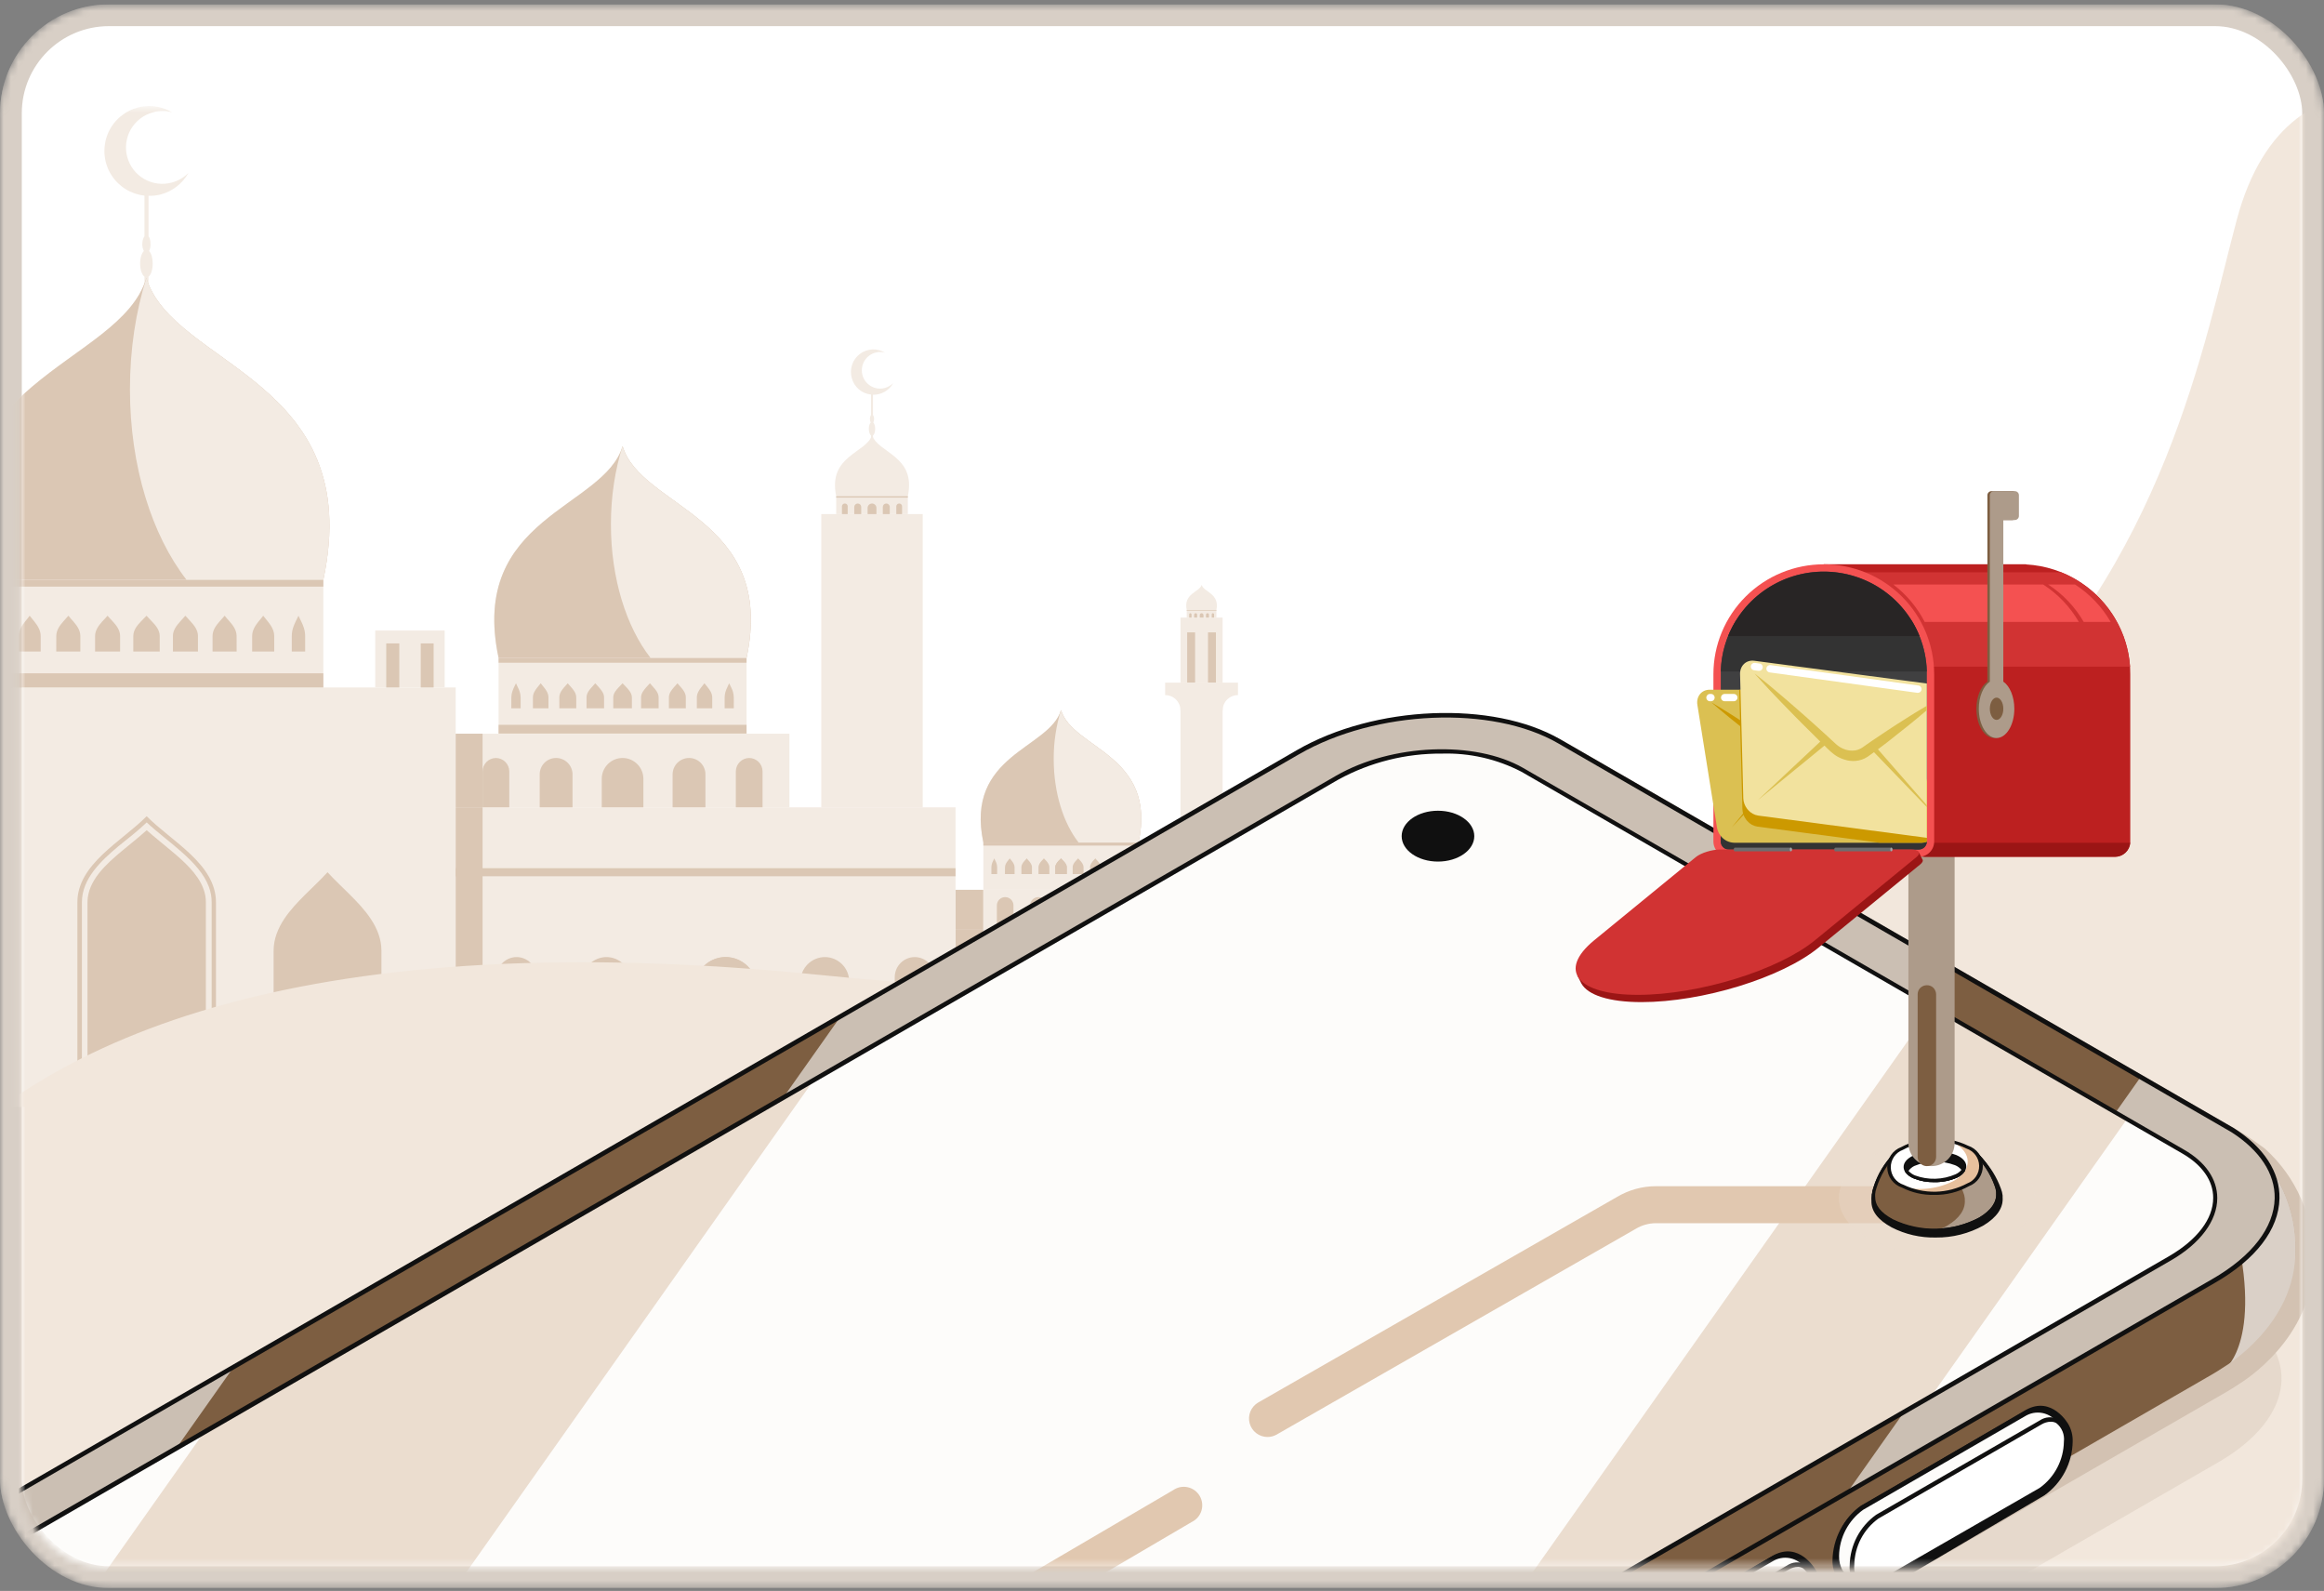 <svg width="320" height="219" viewBox="0 0 320 219" fill="none" xmlns="http://www.w3.org/2000/svg">
    <rect x="0" y="0" width="320" height="219" fill="#808080" stroke="none"/>
    <g clip-path="url(#clip0_3619_66810)">
        <mask id="mask0_3619_66810" style="mask-type:alpha" maskUnits="userSpaceOnUse" x="0" y="0" width="320" height="219">
            <rect y="0.6" width="320" height="218" rx="15" fill="url(#paint0_radial_3619_66810)"/>
        </mask>
        <g mask="url(#mask0_3619_66810)">
            <rect y="0.6" width="320" height="218" rx="15" fill="white"/>
            <rect x="1.5" y="2.1" width="317" height="215" rx="13.5" stroke="#7D5E41" stroke-opacity="0.3" stroke-width="3"/>
            <mask id="mask1_3619_66810" style="mask-type:luminance" maskUnits="userSpaceOnUse" x="2" y="14" width="175" height="148">
                <path d="M176.133 14.6H2.868V161.6H176.133V14.6Z" fill="white"/>
            </mask>
            <g mask="url(#mask1_3619_66810)">
                <path d="M62.748 94.633H-22.356V152.377H62.748V94.633Z" fill="#F3EBE3"/>
                <path fill-rule="evenodd" clip-rule="evenodd" d="M10.655 147.472H29.737V124.203C29.737 118.931 23.619 115.825 20.195 112.354C16.77 115.825 10.655 118.931 10.655 124.203V147.472Z" fill="#DBC7B4"/>
                <path fill-rule="evenodd" clip-rule="evenodd" d="M20.199 113.21C18.98 114.389 17.59 115.44 16.285 116.503C13.974 118.452 11.278 120.917 11.278 124.196V147.465H29.142V124.203C29.145 123.471 29.014 122.745 28.757 122.06C27.452 118.546 23.004 115.845 20.199 113.21Z" fill="#F3EBE3"/>
                <path fill-rule="evenodd" clip-rule="evenodd" d="M12.045 147.471H28.348V124.203C28.352 123.565 28.236 122.932 28.005 122.338C27.257 120.28 25.246 118.503 23.598 117.131C22.485 116.188 21.309 115.268 20.196 114.281C19.1 115.268 17.929 116.188 16.794 117.131C14.698 118.889 12.046 121.202 12.046 124.203L12.045 147.471Z" fill="#DBC7B4"/>
                <path fill-rule="evenodd" clip-rule="evenodd" d="M37.674 152.378H52.521V130.866C52.521 127.63 50.104 125.081 48.2 123.174C47.172 122.145 46.102 121.16 45.098 120.067C44.093 121.165 43.023 122.145 41.995 123.174C40.091 125.081 37.674 127.63 37.674 130.866V152.378Z" fill="#DBC7B4"/>
                <path fill-rule="evenodd" clip-rule="evenodd" d="M44.52 79.807H-4.171C-10.062 52.102 16.559 50.453 20.152 38.261C23.79 50.453 50.382 52.102 44.52 79.807Z" fill="#F3EBE3"/>
                <path d="M44.52 79.807H-4.171V94.633H44.52V79.807Z" fill="#F3EBE3"/>
                <path fill-rule="evenodd" clip-rule="evenodd" d="M13.093 89.685H16.537V87.543C16.537 86.707 15.981 86.043 15.532 85.55C15.296 85.294 15.04 85.036 14.804 84.757C14.569 85.032 14.334 85.294 14.077 85.55C13.649 86.043 13.093 86.707 13.093 87.543V89.685Z" fill="#DBC7B4"/>
                <path fill-rule="evenodd" clip-rule="evenodd" d="M2.588 89.685H5.602V87.543C5.602 86.707 5.11 86.043 4.725 85.55C4.512 85.294 4.298 85.036 4.083 84.757C3.891 85.032 3.672 85.294 3.464 85.55C3.079 86.043 2.585 86.707 2.585 87.543L2.588 89.685Z" fill="#DBC7B4"/>
                <path fill-rule="evenodd" clip-rule="evenodd" d="M7.745 89.685H11.06V87.543C11.06 86.707 10.526 86.043 10.101 85.55C9.886 85.294 9.63 85.036 9.416 84.757C9.181 85.032 8.945 85.294 8.711 85.55C8.282 86.043 7.752 86.707 7.752 87.543L7.745 89.685Z" fill="#DBC7B4"/>
                <path fill-rule="evenodd" clip-rule="evenodd" d="M21.992 89.685H18.355V87.543C18.355 86.707 18.933 86.043 19.404 85.55C19.661 85.294 19.917 85.036 20.174 84.757C20.41 85.032 20.688 85.294 20.922 85.55C21.394 86.043 21.992 86.707 21.992 87.543V89.685Z" fill="#DBC7B4"/>
                <path fill-rule="evenodd" clip-rule="evenodd" d="M27.256 89.685H23.81V87.543C23.81 86.707 24.368 86.043 24.816 85.55C25.052 85.294 25.287 85.036 25.523 84.757C25.759 85.032 26.015 85.294 26.25 85.55C26.7 86.043 27.256 86.707 27.256 87.543V89.685Z" fill="#DBC7B4"/>
                <path fill-rule="evenodd" clip-rule="evenodd" d="M37.76 89.685H34.721V87.543C34.721 86.707 35.213 86.043 35.598 85.55C35.812 85.294 36.047 85.036 36.239 84.757C36.454 85.032 36.668 85.294 36.882 85.55C37.267 86.043 37.758 86.707 37.758 87.543L37.76 89.685Z" fill="#DBC7B4"/>
                <path fill-rule="evenodd" clip-rule="evenodd" d="M42.017 89.685H40.177V87.543C40.177 86.707 40.476 86.043 40.711 85.55C40.84 85.294 40.969 85.036 41.096 84.757C41.225 85.032 41.354 85.294 41.481 85.55C41.717 86.043 42.017 86.707 42.017 87.543V89.685Z" fill="#DBC7B4"/>
                <path fill-rule="evenodd" clip-rule="evenodd" d="M32.582 89.685H29.267V87.543C29.267 86.707 29.801 86.043 30.226 85.55C30.461 85.294 30.697 85.036 30.933 84.757C31.146 85.032 31.382 85.294 31.618 85.55C32.047 86.043 32.577 86.707 32.577 87.543L32.582 89.685Z" fill="#DBC7B4"/>
                <path d="M44.52 79.807H-4.171V80.75H44.52V79.807Z" fill="#DBC7B4"/>
                <path d="M44.52 92.684H-4.171V94.634H44.52V92.684Z" fill="#DBC7B4"/>
                <path d="M61.228 86.792H51.666V94.633H61.228V86.792Z" fill="#F3EBE3"/>
                <path d="M54.981 88.57H53.184V94.633H54.981V88.57Z" fill="#DBC7B4"/>
                <path d="M59.709 88.57H57.933V94.633H59.709V88.57Z" fill="#DBC7B4"/>
                <path fill-rule="evenodd" clip-rule="evenodd" d="M20.453 26.948V32.523C20.624 32.737 20.727 33.145 20.727 33.595C20.739 33.926 20.673 34.255 20.533 34.555C20.833 34.854 21.025 35.516 21.025 36.291C21.025 37.126 20.791 37.833 20.448 38.09V45.333H19.892V38.09C19.55 37.833 19.294 37.129 19.294 36.291C19.294 35.52 19.507 34.854 19.806 34.555C19.659 34.257 19.586 33.927 19.592 33.595C19.592 33.145 19.721 32.737 19.892 32.523V26.928C18.975 26.83 18.092 26.527 17.307 26.042C16.522 25.557 15.855 24.902 15.356 24.125C14.857 23.348 14.538 22.469 14.423 21.553C14.308 20.636 14.399 19.705 14.69 18.829C14.981 17.952 15.465 17.152 16.105 16.488C16.746 15.823 17.527 15.31 18.391 14.987C19.255 14.665 20.18 14.54 21.099 14.622C22.018 14.705 22.906 14.992 23.699 15.464C22.84 15.217 21.928 15.217 21.069 15.464C20.433 15.632 19.836 15.924 19.313 16.323C18.79 16.723 18.351 17.222 18.02 17.792C17.69 18.362 17.476 18.991 17.39 19.644C17.303 20.297 17.346 20.961 17.517 21.598C17.687 22.234 17.981 22.83 18.383 23.353C18.784 23.875 19.284 24.312 19.855 24.64C20.425 24.968 21.055 25.18 21.707 25.264C22.36 25.348 23.022 25.301 23.657 25.128C24.527 24.898 25.32 24.44 25.953 23.799C25.548 24.52 25.005 25.152 24.355 25.66C23.704 26.169 22.959 26.542 22.164 26.76C21.606 26.907 21.029 26.972 20.453 26.952V26.948Z" fill="#F3EBE3"/>
                <path d="M176.132 127.887H131.57V161.6H176.132V127.887Z" fill="#F3EBE3"/>
                <path d="M176.132 122.487H131.57V127.886H176.132V122.487Z" fill="#F3EBE3"/>
                <path fill-rule="evenodd" clip-rule="evenodd" d="M159.553 123.491C159.371 123.49 159.189 123.526 159.021 123.596C158.852 123.666 158.698 123.768 158.569 123.898C158.44 124.027 158.337 124.181 158.268 124.35C158.198 124.519 158.162 124.7 158.163 124.883V127.884H160.964V124.883C160.96 124.512 160.81 124.157 160.545 123.896C160.281 123.635 159.924 123.489 159.553 123.491Z" fill="#DBC7B4"/>
                <path fill-rule="evenodd" clip-rule="evenodd" d="M164.73 123.491C164.426 123.488 164.134 123.606 163.917 123.82C163.701 124.032 163.577 124.323 163.574 124.627V127.884H165.863V124.627C165.861 124.326 165.741 124.039 165.529 123.826C165.317 123.613 165.03 123.493 164.73 123.491Z" fill="#DBC7B4"/>
                <path fill-rule="evenodd" clip-rule="evenodd" d="M169.309 123.491C169.006 123.492 168.716 123.611 168.5 123.823C168.284 124.036 168.159 124.324 168.153 124.627V127.884H170.464V124.627C170.461 124.323 170.337 124.033 170.12 123.82C169.904 123.607 169.612 123.489 169.309 123.491Z" fill="#DBC7B4"/>
                <path fill-rule="evenodd" clip-rule="evenodd" d="M173.48 123.491C173.176 123.488 172.884 123.606 172.667 123.82C172.45 124.032 172.327 124.323 172.324 124.627V127.884H174.613V124.627C174.611 124.326 174.491 124.039 174.279 123.826C174.067 123.613 173.78 123.493 173.48 123.491Z" fill="#DBC7B4"/>
                <path fill-rule="evenodd" clip-rule="evenodd" d="M153.862 123.491C154.096 123.489 154.329 123.535 154.545 123.624C154.762 123.713 154.959 123.844 155.125 124.01C155.29 124.176 155.421 124.373 155.51 124.59C155.599 124.807 155.644 125.04 155.643 125.274V127.89H152.07V125.274C152.071 125.039 152.119 124.806 152.21 124.589C152.301 124.372 152.433 124.175 152.6 124.01C152.767 123.844 152.965 123.713 153.183 123.624C153.4 123.535 153.633 123.489 153.868 123.491H153.862Z" fill="#DBC7B4"/>
                <path fill-rule="evenodd" clip-rule="evenodd" d="M148.153 123.491C148.524 123.489 148.882 123.635 149.146 123.896C149.411 124.157 149.561 124.512 149.566 124.883V127.884H146.763V124.883C146.763 124.7 146.798 124.519 146.868 124.35C146.937 124.181 147.04 124.027 147.169 123.898C147.298 123.768 147.452 123.666 147.621 123.596C147.789 123.526 147.971 123.49 148.153 123.491Z" fill="#DBC7B4"/>
                <path fill-rule="evenodd" clip-rule="evenodd" d="M142.994 123.491C143.297 123.492 143.586 123.612 143.802 123.824C144.018 124.036 144.142 124.324 144.149 124.627V127.884H141.838V124.627C141.842 124.323 141.965 124.032 142.182 123.82C142.399 123.606 142.69 123.488 142.994 123.491Z" fill="#DBC7B4"/>
                <path fill-rule="evenodd" clip-rule="evenodd" d="M138.394 123.491C138.698 123.488 138.99 123.606 139.207 123.82C139.423 124.032 139.547 124.323 139.55 124.627V127.884H137.261V124.627C137.263 124.326 137.383 124.039 137.595 123.826C137.807 123.613 138.094 123.493 138.394 123.491Z" fill="#DBC7B4"/>
                <path d="M135.379 122.487H131.57V127.886H135.379V122.487Z" fill="#DBC7B4"/>
                <path fill-rule="evenodd" clip-rule="evenodd" d="M135.399 115.975H156.771C159.358 103.826 147.679 103.098 146.095 97.741C144.512 103.092 132.831 103.826 135.398 115.975H135.399Z" fill="#F3EBE3"/>
                <path d="M156.771 115.975H135.4V122.488H156.771V115.975Z" fill="#F3EBE3"/>
                <path fill-rule="evenodd" clip-rule="evenodd" d="M146.888 120.324H145.304V119.381C145.304 119.016 145.561 118.717 145.753 118.503C145.86 118.396 145.989 118.289 146.096 118.16C146.203 118.289 146.309 118.396 146.416 118.503C146.631 118.717 146.888 119.016 146.888 119.381V120.324Z" fill="#DBC7B4"/>
                <path fill-rule="evenodd" clip-rule="evenodd" d="M149.197 120.324H147.7V119.381C147.7 119.016 147.936 118.717 148.129 118.503C148.236 118.396 148.342 118.289 148.45 118.16C148.556 118.289 148.663 118.396 148.77 118.503C148.963 118.717 149.197 119.016 149.197 119.381V120.324Z" fill="#DBC7B4"/>
                <path fill-rule="evenodd" clip-rule="evenodd" d="M153.82 120.324H152.492V119.381C152.492 119.016 152.706 118.717 152.877 118.503C152.964 118.396 153.048 118.289 153.151 118.16C153.231 118.283 153.323 118.398 153.425 118.503C153.596 118.717 153.812 119.016 153.812 119.381L153.82 120.324Z" fill="#DBC7B4"/>
                <path fill-rule="evenodd" clip-rule="evenodd" d="M155.68 120.324H154.889V119.381C154.901 119.077 154.973 118.779 155.102 118.503C155.172 118.396 155.23 118.281 155.273 118.16C155.338 118.289 155.38 118.396 155.444 118.503C155.591 118.773 155.672 119.074 155.68 119.381V120.324Z" fill="#DBC7B4"/>
                <path fill-rule="evenodd" clip-rule="evenodd" d="M151.551 120.324H150.096V119.381C150.096 119.016 150.332 118.717 150.507 118.503C150.614 118.396 150.721 118.289 150.828 118.16C150.916 118.284 151.017 118.399 151.128 118.503C151.319 118.717 151.555 119.016 151.555 119.381L151.551 120.324Z" fill="#DBC7B4"/>
                <path fill-rule="evenodd" clip-rule="evenodd" d="M145.304 120.324H146.888V119.381C146.888 119.016 146.631 118.717 146.416 118.503C146.309 118.396 146.203 118.289 146.096 118.16C145.989 118.289 145.86 118.396 145.753 118.503C145.561 118.717 145.304 119.016 145.304 119.381V120.324Z" fill="#DBC7B4"/>
                <path fill-rule="evenodd" clip-rule="evenodd" d="M142.994 120.324H144.492V119.381C144.492 119.016 144.256 118.717 144.064 118.503C143.951 118.394 143.844 118.28 143.742 118.16C143.636 118.289 143.529 118.396 143.422 118.503C143.23 118.717 142.994 119.016 142.994 119.381V120.324Z" fill="#DBC7B4"/>
                <path fill-rule="evenodd" clip-rule="evenodd" d="M138.373 120.324H139.7V119.381C139.7 119.016 139.486 118.717 139.315 118.503C139.218 118.394 139.126 118.279 139.041 118.16C138.954 118.289 138.847 118.396 138.767 118.503C138.595 118.717 138.382 119.016 138.382 119.381L138.373 120.324Z" fill="#DBC7B4"/>
                <path fill-rule="evenodd" clip-rule="evenodd" d="M136.509 120.324H137.301V119.381C137.293 119.074 137.212 118.773 137.065 118.503C137.023 118.396 136.958 118.289 136.894 118.16C136.852 118.289 136.787 118.396 136.744 118.503C136.598 118.773 136.517 119.074 136.509 119.381V120.324Z" fill="#DBC7B4"/>
                <path fill-rule="evenodd" clip-rule="evenodd" d="M140.641 120.324H142.096V119.381C142.096 119.016 141.86 118.717 141.668 118.503C141.582 118.396 141.475 118.289 141.368 118.16C141.28 118.284 141.18 118.399 141.069 118.503C140.877 118.717 140.641 119.016 140.641 119.381V120.324Z" fill="#DBC7B4"/>
                <path d="M156.771 115.975H135.4V116.402H156.771V115.975Z" fill="#DBC7B4"/>
                <path d="M170.227 116.81H160.665V122.488H170.227V116.81Z" fill="#F3EBE3"/>
                <path d="M168.709 118.116H166.934V122.488H168.709V118.116Z" fill="#DBC7B4"/>
                <path d="M163.981 118.116H162.183V122.488H163.981V118.116Z" fill="#DBC7B4"/>
                <path d="M168.346 85.014H162.548V93.971H168.346V85.014Z" fill="#F3EBE3"/>
                <path d="M167.425 87.049H166.335V93.97H167.425V87.049Z" fill="#DBC7B4"/>
                <path d="M164.557 87.049H163.467V93.97H164.557V87.049Z" fill="#DBC7B4"/>
                <path fill-rule="evenodd" clip-rule="evenodd" d="M163.404 83.985H167.489C167.981 81.671 165.756 81.515 165.458 80.514C165.158 81.521 162.911 81.671 163.403 83.985H163.404Z" fill="#F3EBE3"/>
                <path d="M167.491 83.985H163.404V85.014H167.491V83.985Z" fill="#F3EBE3"/>
                <path fill-rule="evenodd" clip-rule="evenodd" d="M166.27 84.413C166.216 84.412 166.165 84.431 166.125 84.467C166.086 84.503 166.061 84.553 166.056 84.606V85.018H166.467V84.606C166.467 84.581 166.462 84.556 166.453 84.532C166.443 84.509 166.429 84.488 166.411 84.469C166.393 84.452 166.371 84.437 166.348 84.427C166.324 84.418 166.299 84.413 166.274 84.413H166.27Z" fill="#DBC7B4"/>
                <path fill-rule="evenodd" clip-rule="evenodd" d="M166.998 84.413C166.976 84.413 166.955 84.418 166.935 84.427C166.916 84.436 166.899 84.45 166.885 84.466C166.871 84.482 166.86 84.501 166.854 84.521C166.848 84.542 166.846 84.563 166.848 84.584V85.014H167.169V84.584C167.171 84.561 167.168 84.538 167.16 84.517C167.152 84.495 167.14 84.475 167.123 84.459C167.107 84.442 167.087 84.43 167.065 84.422C167.044 84.414 167.021 84.411 166.998 84.413Z" fill="#DBC7B4"/>
                <path fill-rule="evenodd" clip-rule="evenodd" d="M165.457 84.413C165.525 84.415 165.589 84.442 165.637 84.49C165.685 84.538 165.712 84.603 165.714 84.671V85.014H165.2V84.671C165.198 84.636 165.204 84.603 165.217 84.571C165.229 84.539 165.248 84.51 165.272 84.486C165.296 84.461 165.325 84.442 165.357 84.43C165.389 84.417 165.423 84.412 165.457 84.413Z" fill="#DBC7B4"/>
                <path fill-rule="evenodd" clip-rule="evenodd" d="M164.644 84.413C164.669 84.413 164.694 84.418 164.717 84.427C164.741 84.437 164.762 84.452 164.78 84.469C164.798 84.488 164.812 84.509 164.822 84.532C164.832 84.556 164.837 84.581 164.837 84.606V85.018H164.426V84.606C164.43 84.553 164.455 84.503 164.495 84.467C164.534 84.431 164.586 84.412 164.64 84.413H164.644Z" fill="#DBC7B4"/>
                <path fill-rule="evenodd" clip-rule="evenodd" d="M163.896 84.413C163.918 84.413 163.941 84.417 163.962 84.426C163.982 84.435 164.001 84.447 164.018 84.463C164.033 84.479 164.046 84.498 164.054 84.519C164.063 84.54 164.068 84.562 164.067 84.585V85.014H163.745V84.585C163.743 84.564 163.745 84.542 163.751 84.521C163.757 84.5 163.768 84.482 163.782 84.465C163.797 84.449 163.814 84.436 163.834 84.427C163.853 84.418 163.874 84.413 163.896 84.413Z" fill="#DBC7B4"/>
                <path d="M167.491 83.985H163.404V84.07H167.491V83.985Z" fill="#DBC7B4"/>
                <path d="M168.346 93.97H162.548V116.81H168.346V93.97Z" fill="#F3EBE3"/>
                <path fill-rule="evenodd" clip-rule="evenodd" d="M170.463 93.97H160.43V95.685H160.451C160.728 95.686 161.002 95.741 161.257 95.849C161.512 95.956 161.744 96.113 161.939 96.31C162.134 96.507 162.288 96.74 162.392 96.997C162.497 97.254 162.549 97.529 162.547 97.806H168.345C168.344 97.527 168.398 97.251 168.504 96.993C168.61 96.735 168.766 96.501 168.962 96.303C169.159 96.106 169.394 95.95 169.651 95.843C169.909 95.737 170.185 95.683 170.463 95.685V93.97Z" fill="#F3EBE3"/>
                <path d="M135.379 127.887H131.57V161.6H135.379V127.887Z" fill="#DBC7B4"/>
                <path d="M127.055 70.765H113.085V111.133H127.055V70.765Z" fill="#F3EBE3"/>
                <path fill-rule="evenodd" clip-rule="evenodd" d="M115.138 68.301H125.002C126.199 62.688 120.808 62.367 120.081 59.88C119.331 62.367 113.962 62.688 115.139 68.301H115.138Z" fill="#F3EBE3"/>
                <path d="M125.002 68.301H115.14V70.765H125.002V68.301Z" fill="#F3EBE3"/>
                <path fill-rule="evenodd" clip-rule="evenodd" d="M122.028 69.308C121.904 69.309 121.785 69.359 121.696 69.447C121.608 69.536 121.558 69.655 121.557 69.78V70.765H122.516V69.78C122.515 69.717 122.502 69.654 122.476 69.596C122.451 69.538 122.414 69.485 122.369 69.441C122.323 69.397 122.269 69.363 122.21 69.34C122.151 69.317 122.088 69.306 122.025 69.308H122.028Z" fill="#DBC7B4"/>
                <path fill-rule="evenodd" clip-rule="evenodd" d="M123.826 69.308C123.773 69.305 123.721 69.313 123.671 69.331C123.622 69.348 123.576 69.376 123.538 69.412C123.5 69.448 123.469 69.492 123.448 69.54C123.427 69.589 123.415 69.641 123.415 69.693V70.765H124.207V69.693C124.207 69.643 124.197 69.592 124.178 69.546C124.159 69.499 124.131 69.456 124.095 69.42C124.059 69.384 124.016 69.356 123.97 69.337C123.923 69.317 123.873 69.308 123.822 69.308H123.826Z" fill="#DBC7B4"/>
                <path fill-rule="evenodd" clip-rule="evenodd" d="M120.082 69.308C120.239 69.311 120.39 69.376 120.501 69.488C120.612 69.599 120.677 69.75 120.68 69.908V70.765H119.461V69.908C119.466 69.747 119.533 69.593 119.649 69.481C119.765 69.369 119.921 69.307 120.082 69.308Z" fill="#DBC7B4"/>
                <path fill-rule="evenodd" clip-rule="evenodd" d="M118.113 69.308C118.238 69.309 118.357 69.359 118.445 69.447C118.533 69.536 118.583 69.655 118.584 69.78V70.765H117.625V69.78C117.626 69.717 117.64 69.654 117.665 69.596C117.691 69.538 117.727 69.485 117.773 69.441C117.819 69.397 117.872 69.363 117.932 69.34C117.991 69.317 118.054 69.306 118.117 69.308H118.113Z" fill="#DBC7B4"/>
                <path fill-rule="evenodd" clip-rule="evenodd" d="M116.338 69.308C116.388 69.308 116.439 69.317 116.485 69.337C116.532 69.356 116.575 69.384 116.61 69.42C116.646 69.456 116.675 69.499 116.694 69.546C116.713 69.592 116.723 69.643 116.723 69.693V70.765H115.931V69.693C115.931 69.641 115.943 69.589 115.964 69.54C115.985 69.492 116.016 69.448 116.054 69.412C116.093 69.376 116.138 69.348 116.187 69.331C116.237 69.313 116.289 69.305 116.342 69.308H116.338Z" fill="#DBC7B4"/>
                <path d="M125.002 68.301H115.14V68.494H125.002V68.301Z" fill="#DBC7B4"/>
                <path d="M131.57 111.132H62.748V152.378H131.57V111.132Z" fill="#F3EBE3"/>
                <path d="M108.7 100.997H62.748V111.131H108.7V100.997Z" fill="#F3EBE3"/>
                <path fill-rule="evenodd" clip-rule="evenodd" d="M94.88 104.339C94.282 104.339 93.708 104.574 93.283 104.996C92.859 105.418 92.618 105.991 92.613 106.589V111.132H97.134V106.589C97.134 105.992 96.897 105.42 96.475 104.998C96.054 104.576 95.483 104.339 94.887 104.339H94.88Z" fill="#DBC7B4"/>
                <path fill-rule="evenodd" clip-rule="evenodd" d="M103.16 104.339C102.673 104.343 102.207 104.538 101.863 104.883C101.519 105.228 101.324 105.694 101.32 106.182V111.132H104.999V106.182C104.996 105.694 104.801 105.228 104.457 104.883C104.112 104.538 103.647 104.343 103.16 104.339Z" fill="#DBC7B4"/>
                <path fill-rule="evenodd" clip-rule="evenodd" d="M85.723 104.339C86.099 104.339 86.472 104.413 86.82 104.558C87.168 104.702 87.484 104.914 87.75 105.18C88.016 105.447 88.228 105.764 88.372 106.112C88.516 106.46 88.59 106.834 88.59 107.211V111.132H82.857V107.211C82.857 106.449 83.159 105.72 83.696 105.181C84.233 104.642 84.962 104.34 85.723 104.339Z" fill="#DBC7B4"/>
                <path fill-rule="evenodd" clip-rule="evenodd" d="M76.568 104.339C77.166 104.339 77.74 104.574 78.164 104.996C78.589 105.418 78.83 105.991 78.835 106.589V111.132H74.314V106.589C74.314 105.992 74.551 105.42 74.972 104.998C75.393 104.576 75.965 104.339 76.561 104.339H76.568Z" fill="#DBC7B4"/>
                <path fill-rule="evenodd" clip-rule="evenodd" d="M68.285 104.339C68.772 104.343 69.237 104.538 69.582 104.883C69.926 105.228 70.121 105.694 70.125 106.182V111.132H66.445V106.182C66.449 105.694 66.644 105.228 66.988 104.883C67.332 104.538 67.798 104.343 68.285 104.339Z" fill="#DBC7B4"/>
                <path d="M66.449 100.997H62.748V111.131H66.449V100.997Z" fill="#DBC7B4"/>
                <path fill-rule="evenodd" clip-rule="evenodd" d="M68.652 90.561H102.795C106.924 71.149 88.274 69.992 85.745 61.421C83.177 69.992 64.523 71.149 68.652 90.561Z" fill="#F3EBE3"/>
                <path d="M102.796 90.563H68.652V100.997H102.796V90.563Z" fill="#F3EBE3"/>
                <path fill-rule="evenodd" clip-rule="evenodd" d="M90.687 97.505H88.27V96.006C88.27 95.427 88.681 94.956 88.976 94.613C89.147 94.42 89.318 94.248 89.49 94.056C89.639 94.248 89.832 94.42 89.981 94.613C90.302 94.956 90.687 95.427 90.687 96.006V97.505Z" fill="#DBC7B4"/>
                <path fill-rule="evenodd" clip-rule="evenodd" d="M98.068 97.505H95.95V96.006C95.95 95.427 96.292 94.956 96.549 94.613C96.7 94.42 96.849 94.248 96.998 94.056C97.147 94.248 97.298 94.42 97.447 94.613C97.721 94.956 98.068 95.427 98.068 96.006V97.505Z" fill="#DBC7B4"/>
                <path fill-rule="evenodd" clip-rule="evenodd" d="M101.042 97.505H99.779V96.006C99.789 95.519 99.914 95.042 100.143 94.613C100.229 94.42 100.315 94.248 100.4 94.056C100.486 94.248 100.593 94.42 100.674 94.613C100.903 95.042 101.028 95.519 101.038 96.006L101.042 97.505Z" fill="#DBC7B4"/>
                <path fill-rule="evenodd" clip-rule="evenodd" d="M94.431 97.505H92.102V96.006C92.102 95.427 92.487 94.956 92.787 94.613C92.958 94.42 93.129 94.248 93.278 94.056C93.428 94.248 93.599 94.42 93.77 94.613C94.07 94.956 94.434 95.427 94.434 96.006L94.431 97.505Z" fill="#DBC7B4"/>
                <path fill-rule="evenodd" clip-rule="evenodd" d="M84.441 97.505H87.007V96.006C87.007 95.427 86.579 94.956 86.259 94.613C86.088 94.42 85.894 94.248 85.723 94.056C85.553 94.248 85.36 94.42 85.189 94.613C84.868 94.956 84.441 95.427 84.441 96.006V97.505Z" fill="#DBC7B4"/>
                <path fill-rule="evenodd" clip-rule="evenodd" d="M80.761 97.505H83.177V96.006C83.177 95.427 82.767 94.956 82.472 94.613C82.301 94.42 82.129 94.248 81.958 94.056C81.809 94.248 81.616 94.42 81.466 94.613C81.146 94.956 80.761 95.427 80.761 96.006V97.505Z" fill="#DBC7B4"/>
                <path fill-rule="evenodd" clip-rule="evenodd" d="M73.38 97.505H75.52V96.006C75.52 95.427 75.177 94.956 74.899 94.613C74.748 94.42 74.599 94.248 74.45 94.056C74.299 94.248 74.15 94.42 74.001 94.613C73.726 94.956 73.38 95.427 73.38 96.006V97.505Z" fill="#DBC7B4"/>
                <path fill-rule="evenodd" clip-rule="evenodd" d="M70.405 97.505H71.689V96.006C71.673 95.517 71.541 95.04 71.304 94.613C71.219 94.42 71.133 94.248 71.048 94.056C70.962 94.248 70.855 94.42 70.774 94.613C70.624 94.956 70.409 95.427 70.409 96.006L70.405 97.505Z" fill="#DBC7B4"/>
                <path fill-rule="evenodd" clip-rule="evenodd" d="M77.017 97.505H79.346V96.006C79.346 95.427 78.96 94.956 78.661 94.613C78.489 94.42 78.34 94.248 78.169 94.056C78.02 94.248 77.849 94.42 77.677 94.613C77.377 94.956 77.014 95.427 77.014 96.006L77.017 97.505Z" fill="#DBC7B4"/>
                <path d="M102.796 90.563H68.652V91.227H102.796V90.563Z" fill="#DBC7B4"/>
                <path d="M102.796 99.776H68.652V100.976H102.796V99.776Z" fill="#DBC7B4"/>
                <path fill-rule="evenodd" clip-rule="evenodd" d="M99.907 131.744C98.77 131.749 97.682 132.205 96.88 133.012C96.078 133.819 95.628 134.912 95.629 136.051V152.378H104.208V136.051C104.207 134.909 103.754 133.814 102.948 133.006C102.142 132.198 101.048 131.744 99.907 131.744Z" fill="#DBC7B4"/>
                <path fill-rule="evenodd" clip-rule="evenodd" d="M113.579 131.744C112.69 131.749 111.838 132.105 111.209 132.735C110.58 133.364 110.224 134.217 110.219 135.108V152.378H116.932V135.108C116.931 134.216 116.577 133.362 115.947 132.731C115.318 132.101 114.465 131.746 113.575 131.744H113.579Z" fill="#DBC7B4"/>
                <path fill-rule="evenodd" clip-rule="evenodd" d="M125.961 131.744H125.94C125.212 131.75 124.515 132.044 124.002 132.562C123.489 133.079 123.201 133.779 123.2 134.509V152.378H128.7V134.509C128.7 133.779 128.411 133.079 127.898 132.562C127.385 132.044 126.689 131.75 125.961 131.744Z" fill="#DBC7B4"/>
                <path fill-rule="evenodd" clip-rule="evenodd" d="M99.907 131.744C101.048 131.744 102.142 132.198 102.948 133.006C103.754 133.814 104.207 134.909 104.208 136.051V152.378H95.629V136.051C95.628 134.912 96.078 133.819 96.88 133.012C97.682 132.205 98.77 131.749 99.907 131.744Z" fill="#DBC7B4"/>
                <path d="M131.57 119.51H62.748V120.624H131.57V119.51Z" fill="#DBC7B4"/>
                <path fill-rule="evenodd" clip-rule="evenodd" d="M120.206 54.339V57.138C120.312 57.296 120.364 57.484 120.356 57.674C120.358 57.845 120.322 58.013 120.249 58.167C120.398 58.316 120.505 58.638 120.505 59.023C120.505 59.453 120.378 59.816 120.206 59.945V63.588H119.932V59.945C119.761 59.816 119.632 59.453 119.632 59.023C119.632 58.638 119.739 58.316 119.889 58.167C119.817 58.013 119.78 57.845 119.782 57.674C119.773 57.484 119.826 57.296 119.932 57.138V54.31C119.308 54.248 118.719 53.994 118.244 53.584C117.769 53.173 117.432 52.626 117.279 52.017C117.114 51.42 117.132 50.787 117.33 50.2C117.528 49.613 117.898 49.099 118.392 48.725C118.885 48.351 119.479 48.134 120.097 48.102C120.715 48.07 121.328 48.225 121.857 48.546C121.485 48.443 121.093 48.427 120.713 48.499C120.333 48.572 119.975 48.732 119.666 48.966C119.358 49.199 119.108 49.501 118.934 49.848C118.761 50.194 118.67 50.576 118.669 50.964C118.667 51.351 118.755 51.734 118.925 52.082C119.094 52.43 119.342 52.734 119.648 52.971C119.955 53.208 120.311 53.37 120.691 53.446C121.07 53.523 121.462 53.51 121.835 53.41C122.268 53.284 122.664 53.056 122.991 52.746C122.714 53.238 122.309 53.646 121.818 53.927C121.328 54.207 120.771 54.349 120.206 54.339Z" fill="#F3EBE3"/>
                <path d="M66.449 111.132H62.748V152.378H66.449V111.132Z" fill="#DBC7B4"/>
                <path fill-rule="evenodd" clip-rule="evenodd" d="M83.498 131.744C84.389 131.745 85.242 132.1 85.872 132.731C86.501 133.361 86.856 134.216 86.857 135.108V152.378H80.145V135.108C80.149 134.218 80.505 133.365 81.133 132.735C81.762 132.105 82.613 131.749 83.502 131.744H83.498Z" fill="#DBC7B4"/>
                <path fill-rule="evenodd" clip-rule="evenodd" d="M71.133 131.744C71.494 131.745 71.852 131.817 72.185 131.957C72.518 132.097 72.82 132.3 73.075 132.557C73.33 132.814 73.531 133.119 73.668 133.453C73.805 133.788 73.874 134.147 73.873 134.509V152.378H68.375V134.509C68.377 133.776 68.668 133.074 69.185 132.556C69.702 132.038 70.403 131.746 71.134 131.744H71.133Z" fill="#DBC7B4"/>
                <path fill-rule="evenodd" clip-rule="evenodd" d="M44.52 79.807H-4.171C-10.062 52.102 16.559 50.453 20.152 38.261C23.79 50.453 50.382 52.102 44.52 79.807Z" fill="#DBC7B4"/>
                <path fill-rule="evenodd" clip-rule="evenodd" d="M44.52 79.807H25.679C20.951 73.722 17.892 64.252 17.892 53.581C17.892 48.053 18.705 42.846 20.16 38.261C23.797 50.453 50.389 52.102 44.527 79.807H44.52Z" fill="#F3EBE3"/>
                <path fill-rule="evenodd" clip-rule="evenodd" d="M102.795 90.561H68.652C64.523 71.149 83.173 69.992 85.723 61.421C88.269 69.992 106.925 71.149 102.795 90.561Z" fill="#DBC7B4"/>
                <path fill-rule="evenodd" clip-rule="evenodd" d="M102.795 90.561H89.574C86.258 86.319 84.119 79.656 84.119 72.175C84.119 68.296 84.697 64.629 85.723 61.419C88.269 69.99 106.924 71.146 102.795 90.558V90.561Z" fill="#F3EBE3"/>
                <path fill-rule="evenodd" clip-rule="evenodd" d="M156.772 115.975H135.401C132.834 103.826 144.515 103.098 146.098 97.741C147.681 103.093 159.361 103.826 156.774 115.975H156.772Z" fill="#DBC7B4"/>
                <path fill-rule="evenodd" clip-rule="evenodd" d="M156.772 115.975H148.514C146.438 113.318 145.089 109.161 145.089 104.469C145.079 102.189 145.418 99.922 146.094 97.746C147.678 103.096 159.359 103.831 156.771 115.979L156.772 115.975Z" fill="#F3EBE3"/>
            </g>
            <mask id="mask2_3619_66810" style="mask-type:alpha" maskUnits="userSpaceOnUse" x="3" y="3" width="314" height="213">
                <rect x="3" y="3.6" width="314" height="212" rx="11" fill="white"/>
                <rect x="4.5" y="5.1" width="311" height="209" rx="9.5" stroke="#7D5E41" stroke-opacity="0.3" stroke-width="3"/>
            </mask>
            <g mask="url(#mask2_3619_66810)">
                <path d="M113 134.213C-26.2 120.213 -35.333 193.38 -22.5 231.713V276.713H351.5V21.213C340 13.046 315.2 3.413 308 30.213C299 63.713 287 151.713 113 134.213Z" fill="#F2E7DC"/>
                <g clip-path="url(#clip1_3619_66810)">
                    <path opacity="0.1" d="M59.374 324.106L-33.346 270.643C-42.549 265.323 -41.403 256.03 -30.8 249.895L179.372 128.547C190.014 122.399 206.104 121.737 215.32 127.058L308.027 180.521C317.001 186.236 316.084 195.121 305.481 201.269L95.258 322.617C84.616 328.752 68.526 329.427 59.374 324.106Z" fill="#7D5E41"/>
                    <path d="M311.413 158.537C310.063 157.532 310.063 157.532 308.79 156.704L215.218 102.669C205.913 97.297 189.67 97.972 178.94 104.171L-32.544 226.27C-34.053 227.142 -35.469 228.165 -36.77 229.325C-38.895 231.252 -40.583 233.613 -41.718 236.248C-42.853 238.883 -43.41 241.731 -43.351 244.6C-43.351 254.783 -37.877 258.436 -37.877 258.436C-36.999 259.146 -36.081 259.805 -35.128 260.409L58.445 314.432C67.75 319.804 84.145 319.206 94.876 313.007L306.397 190.908C306.957 190.577 307.492 190.233 308.001 189.89C308.001 189.89 317.905 184.021 317.905 173.507C317.963 170.692 317.414 167.897 316.294 165.313C315.173 162.73 313.508 160.418 311.413 158.537Z" fill="#D3C2B2"/>
                    <path d="M74.382 318.747C68.723 318.908 63.117 317.615 58.101 314.992L-35.459 260.969C-36.441 260.346 -37.388 259.67 -38.297 258.945C-38.488 258.818 -44 254.974 -44 244.612C-44.075 241.642 -43.504 238.691 -42.326 235.963C-41.148 233.236 -39.391 230.797 -37.177 228.815H-37.075C-35.774 227.669 -34.363 226.654 -32.862 225.786L178.66 103.687C189.556 97.399 206.116 96.724 215.574 102.185L309.147 156.208C310.42 157.073 310.42 157.073 311.833 158.092C314.004 160.031 315.727 162.421 316.881 165.094C318.036 167.767 318.593 170.66 318.515 173.57C318.515 184.314 308.714 190.258 308.332 190.5C307.95 190.742 307.288 191.188 306.716 191.519L95.181 313.566C88.802 317.034 81.643 318.818 74.382 318.747ZM-36.502 229.897C-38.516 231.788 -40.11 234.081 -41.182 236.626C-42.254 239.172 -42.78 241.914 -42.727 244.676C-42.727 254.312 -37.635 257.952 -37.534 257.991C-36.663 258.685 -35.758 259.335 -34.822 259.938L58.75 313.961C67.941 319.256 83.992 318.62 94.545 312.535L306.066 190.373C306.618 190.042 307.14 189.711 307.632 189.38C307.759 189.304 317.255 183.537 317.255 173.519C317.312 170.806 316.79 168.111 315.723 165.616C314.656 163.12 313.07 160.88 311.069 159.046C309.732 158.053 309.732 158.053 308.523 157.226L214.976 103.216C205.862 97.959 189.874 98.633 179.334 104.731L-32.276 226.855C-33.743 227.708 -35.12 228.706 -36.388 229.833C-36.423 229.86 -36.461 229.882 -36.502 229.897Z" fill="#D3C2B2"/>
                    <path d="M309.427 156.946L306.97 168.403L214.671 115.118C205.455 109.81 189.365 110.472 178.723 116.62L-24.639 234.073L-35.586 227.899C-37.694 229.81 -39.367 232.151 -40.491 234.764C-41.616 237.378 -42.166 240.202 -42.103 243.047C-42.103 253.09 -36.681 256.756 -36.681 256.756C-35.809 257.454 -34.899 258.104 -33.957 258.704L58.763 312.166C67.966 317.487 84.056 316.825 94.698 310.677L304.87 189.342C305.443 189.011 305.965 188.68 306.474 188.337C306.474 188.337 316.428 182.583 316.428 172.17C316.495 169.267 315.9 166.387 314.687 163.749C313.474 161.111 311.675 158.784 309.427 156.946Z" fill="#7D5E41"/>
                    <path d="M309.198 157.074L306.728 168.53L214.454 115.258C205.238 109.937 189.148 110.599 178.507 116.747L-24.932 234.2L-35.879 228.026C-37.987 229.937 -39.66 232.278 -40.784 234.892C-41.909 237.505 -42.458 240.33 -42.396 243.174C-42.396 253.23 -36.974 256.883 -36.974 256.883C-36.102 257.586 -35.193 258.241 -34.249 258.844L58.458 312.37C67.674 317.678 83.763 317.016 94.405 310.881L304.577 189.533C305.137 189.202 305.659 188.871 306.168 188.527C306.168 188.527 316.135 182.774 316.135 172.361C316.22 169.453 315.639 166.564 314.437 163.914C313.234 161.265 311.443 158.925 309.198 157.074Z" fill="#DAD0C7"/>
                    <path d="M307.276 167.028L306.97 168.441L285.254 155.915C247.525 159.67 174.153 188.133 174.153 188.133L79.639 264.839L75.311 297.642C75.091 299.305 75.432 300.993 76.278 302.441C76.817 303.366 77.155 304.394 77.271 305.458L77.411 306.82V310.435C77.413 311.577 77.086 312.695 76.47 313.656C75.854 314.618 74.974 315.382 73.936 315.858C81.16 315.98 88.292 314.226 94.634 310.766L304.806 189.431C305.379 189.1 305.901 188.769 306.41 188.425C306.41 188.4 311.947 184.199 307.276 167.028Z" fill="#7D5E41"/>
                    <path d="M74.305 316.138C68.825 316.293 63.396 315.044 58.534 312.51L-34.173 258.983C-35.134 258.384 -36.056 257.725 -36.935 257.01C-37.152 256.87 -42.485 253.192 -42.485 243.008C-42.535 240.116 -41.968 237.247 -40.822 234.591C-39.676 231.935 -37.978 229.554 -35.84 227.606C-35.789 227.569 -35.726 227.549 -35.662 227.549C-35.598 227.549 -35.536 227.569 -35.484 227.606L-24.702 233.69L178.583 116.327C189.289 110.141 205.556 109.479 214.836 114.838L306.754 167.893L309.121 156.844C309.132 156.793 309.155 156.746 309.188 156.706C309.222 156.666 309.264 156.635 309.312 156.615C309.36 156.591 309.412 156.578 309.465 156.578C309.518 156.578 309.571 156.591 309.618 156.615C311.894 158.503 313.713 160.882 314.936 163.574C316.16 166.267 316.757 169.201 316.683 172.157C316.683 182.634 306.665 188.54 306.563 188.591C305.965 188.998 305.455 189.316 304.972 189.596L94.799 311.021C88.514 314.44 81.461 316.202 74.305 316.138ZM-35.611 228.306C-37.619 230.2 -39.21 232.49 -40.284 235.033C-41.358 237.575 -41.891 240.313 -41.849 243.072C-41.849 252.81 -36.617 256.476 -36.566 256.514C-35.7 257.215 -34.795 257.865 -33.855 258.462L58.852 311.988C67.966 317.245 83.942 316.57 94.494 310.499L304.666 189.151C305.15 188.871 305.634 188.565 306.245 188.158C306.359 188.094 316.059 182.366 316.059 172.259C316.128 169.492 315.595 166.742 314.496 164.201C313.397 161.66 311.758 159.389 309.694 157.544L307.339 168.491C307.331 168.541 307.31 168.588 307.279 168.628C307.248 168.668 307.208 168.7 307.161 168.721C307.115 168.742 307.065 168.753 307.015 168.753C306.964 168.753 306.914 168.742 306.868 168.721L214.581 115.436C205.48 110.179 189.505 110.841 178.94 116.925L-24.537 234.352C-24.586 234.377 -24.641 234.39 -24.696 234.39C-24.751 234.39 -24.806 234.377 -24.855 234.352L-35.611 228.306Z" fill="#D3C2B2"/>
                    <path d="M58.699 299.157L-34.02 245.631C-43.224 240.31 -42.078 231.018 -31.474 224.882L178.698 103.534C189.339 97.386 205.429 96.724 214.645 102.045L307.39 155.572C316.364 161.287 315.448 170.172 304.844 176.32L94.634 297.668C83.992 303.803 67.903 304.503 58.699 299.157Z" fill="#7D5E41"/>
                    <path opacity="0.6" d="M-31.436 224.818C-42.078 230.967 -43.224 240.259 -33.982 245.58L-15.83 256.132L32.184 188.158L-31.436 224.818Z" fill="white"/>
                    <path opacity="0.6" d="M304.743 176.346C315.384 170.197 316.301 161.3 307.288 155.597L294.699 148.329L254.386 205.394L304.743 176.346Z" fill="white"/>
                    <path opacity="0.6" d="M214.467 102.109C205.264 96.788 189.174 97.45 178.532 103.598L115.828 139.8L19.226 276.499L58.483 299.157C67.699 304.478 83.789 303.803 94.43 297.668L190.027 242.474L267.573 132.659L214.467 102.109Z" fill="white"/>
                    <path d="M74.305 303.052C68.825 303.197 63.397 301.944 58.534 299.412L-34.173 245.949C-38.285 243.569 -40.538 240.272 -40.538 236.657C-40.538 232.303 -37.279 227.924 -31.627 224.64L178.583 103.254C189.289 97.068 205.556 96.406 214.836 101.765L307.594 155.291C311.718 157.926 313.958 161.363 313.869 164.978C313.78 169.217 310.636 173.354 304.959 176.6L94.799 297.935C88.514 301.355 81.461 303.116 74.305 303.052ZM58.852 298.877C67.966 304.134 83.942 303.472 94.494 297.388L304.666 176.04C310.089 172.909 313.118 168.975 313.208 164.966C313.284 161.58 311.158 158.334 307.238 155.839L214.531 102.312C205.429 97.055 189.454 97.73 178.889 103.814L-31.271 225.149C-36.77 228.319 -39.914 232.507 -39.914 236.606C-39.914 239.979 -37.763 243.085 -33.855 245.338L58.852 298.877Z" fill="#101010"/>
                    <path d="M64.16 295.033L-26.866 242.474C-33.384 238.655 -32.569 232.15 -25.046 227.797L184.12 107.009C191.643 102.669 203.011 102.198 209.579 105.966L300.606 158.512C307.123 162.331 306.296 168.848 298.785 173.189L89.568 293.976C82.045 298.317 70.678 298.788 64.16 295.033Z" fill="#EBDDCF"/>
                    <path opacity="0.9" d="M298.849 173.023C306.372 168.682 307.187 162.114 300.669 158.346L292.968 153.904L266.109 191.913L298.849 173.023Z" fill="white"/>
                    <path opacity="0.9" d="M209.808 105.927C203.303 102.109 191.923 102.63 184.35 106.971L111.997 148.748L24.814 272.222L64.338 295.045C70.856 298.801 82.236 298.33 89.797 293.989L202.018 229.197L266.097 138.476L209.808 105.927Z" fill="white"/>
                    <path opacity="0.9" d="M-25.034 227.937C-32.544 232.278 -33.371 238.846 -26.854 242.614L-10.637 251.983L27.971 197.336L-25.034 227.937Z" fill="white"/>
                    <path d="M75.196 297.872C71.306 297.993 67.45 297.117 63.995 295.326L-27.032 242.779C-29.96 241.074 -31.576 238.719 -31.576 236.122C-31.576 233.016 -29.26 229.897 -25.212 227.555L183.993 106.768C191.631 102.376 203.087 101.905 209.732 105.711L300.746 158.27C303.686 159.963 305.303 162.318 305.303 164.915C305.303 168.021 302.986 171.152 298.938 173.494L89.733 294.32C85.267 296.716 80.265 297.938 75.196 297.872ZM198.543 103.738C193.579 103.697 188.686 104.919 184.324 107.29L-24.881 228.128C-28.7 230.356 -30.94 233.22 -30.94 236.148C-30.94 238.502 -29.438 240.666 -26.714 242.245L64.313 294.804C70.678 298.508 81.994 298.037 89.415 293.747L298.683 172.909C302.502 170.681 304.743 167.817 304.743 164.889C304.743 162.534 303.24 160.37 300.504 158.792L209.49 106.233C206.113 104.481 202.345 103.622 198.543 103.738Z" fill="#101010"/>
                    <path d="M200.808 117.269C199.844 117.759 198.778 118.014 197.696 118.014C196.614 118.014 195.548 117.759 194.584 117.269C192.865 116.276 192.865 114.723 194.584 113.68C195.548 113.19 196.614 112.935 197.696 112.935C198.778 112.935 199.844 113.19 200.808 113.68C202.527 114.672 202.527 116.276 200.808 117.269Z" fill="#7D5E41"/>
                    <path d="M200.808 117.269C199.844 117.759 198.778 118.014 197.696 118.014C196.614 118.014 195.548 117.759 194.584 117.269C192.865 116.276 192.865 114.723 194.584 113.68C195.548 113.19 196.614 112.935 197.696 112.935C198.778 112.935 199.844 113.19 200.808 113.68C202.527 114.672 202.527 116.276 200.808 117.269Z" fill="white"/>
                    <path d="M199.497 117.485C198.963 117.756 198.372 117.897 197.773 117.897C197.173 117.897 196.582 117.756 196.048 117.485C195.84 117.414 195.659 117.279 195.531 117.1C195.403 116.921 195.334 116.706 195.334 116.486C195.334 116.266 195.403 116.051 195.531 115.872C195.659 115.693 195.84 115.558 196.048 115.487C196.582 115.216 197.173 115.075 197.773 115.075C198.372 115.075 198.963 115.216 199.497 115.487C199.706 115.558 199.886 115.693 200.014 115.872C200.142 116.051 200.211 116.266 200.211 116.486C200.211 116.706 200.142 116.921 200.014 117.1C199.886 117.279 199.706 117.414 199.497 117.485Z" fill="#EBDDCF"/>
                    <path d="M199.497 117.485C198.963 117.756 198.372 117.897 197.773 117.897C197.173 117.897 196.582 117.756 196.048 117.485C195.84 117.414 195.659 117.279 195.531 117.1C195.403 116.921 195.334 116.706 195.334 116.486C195.334 116.266 195.403 116.051 195.531 115.872C195.659 115.693 195.84 115.558 196.048 115.487C196.582 115.216 197.173 115.075 197.773 115.075C198.372 115.075 198.963 115.216 199.497 115.487C199.706 115.558 199.886 115.693 200.014 115.872C200.142 116.051 200.211 116.266 200.211 116.486C200.211 116.706 200.142 116.921 200.014 117.1C199.886 117.279 199.706 117.414 199.497 117.485Z" fill="white"/>
                    <path d="M249.701 216.175C249.701 216.175 247.639 212.471 244.304 214.329L221.57 227.619C220.434 228.43 219.505 229.496 218.858 230.732C218.21 231.968 217.861 233.339 217.84 234.734C217.811 235.533 218.01 236.323 218.413 237.013C218.468 237.097 218.527 237.177 218.591 237.255C219.035 237.861 219.608 238.361 220.268 238.72C220.928 239.079 221.66 239.287 222.41 239.33C222.41 239.33 223.161 239.202 223.225 239.177C223.45 239.101 223.668 239.002 223.874 238.884L246.557 225.582C247.693 224.771 248.622 223.704 249.27 222.468C249.917 221.232 250.266 219.862 250.287 218.466C250.317 217.662 250.113 216.866 249.701 216.175Z" fill="#101010"/>
                    <path d="M222.193 239.661C221.439 239.579 220.71 239.341 220.052 238.962C219.395 238.583 218.823 238.071 218.375 237.458C218.302 237.373 218.234 237.284 218.171 237.191C217.736 236.447 217.519 235.596 217.547 234.734C217.572 233.284 217.937 231.86 218.611 230.576C219.285 229.291 220.25 228.183 221.43 227.339L244.151 214.126C247.741 212.127 249.969 216.035 249.994 216.086C250.415 216.816 250.622 217.65 250.592 218.492C250.568 219.942 250.205 221.367 249.53 222.651C248.856 223.936 247.89 225.044 246.71 225.888L223.963 239.177C223.743 239.31 223.508 239.417 223.263 239.495C223.263 239.495 222.41 239.661 222.333 239.661H222.193ZM218.68 236.835L218.833 237.051C219.239 237.613 219.762 238.079 220.367 238.418C220.971 238.757 221.642 238.959 222.333 239.011L223.084 238.871C223.283 238.804 223.475 238.719 223.657 238.617L246.404 225.327C247.49 224.544 248.377 223.519 248.996 222.332C249.615 221.145 249.948 219.83 249.969 218.492C250.005 217.742 249.819 216.998 249.434 216.353V216.264C249.167 215.819 247.346 213.031 244.508 214.609L221.761 227.886C220.676 228.672 219.789 229.701 219.17 230.889C218.551 232.078 218.218 233.394 218.196 234.734C218.164 235.47 218.346 236.199 218.718 236.835H218.68Z" fill="#101010"/>
                    <path d="M249.154 216.252C249.154 216.252 247.232 212.802 244.062 214.533L221.557 227.53C220.498 228.288 219.633 229.285 219.029 230.439C218.425 231.593 218.101 232.872 218.082 234.175C218.045 234.919 218.226 235.658 218.604 236.3L218.769 236.542C219.368 237.255 221.379 239.381 223.657 238.057L232.479 230.496L244.062 223.813C245.057 223.099 245.882 222.174 246.478 221.105C247.074 220.036 247.427 218.848 247.512 217.627L249.154 216.252Z" fill="#EBDDCF"/>
                    <path opacity="0.9" d="M249.154 216.252C249.154 216.252 247.232 212.802 244.062 214.533L221.557 227.53C220.498 228.288 219.633 229.285 219.029 230.439C218.425 231.593 218.101 232.872 218.082 234.175C218.045 234.919 218.226 235.658 218.604 236.3L218.769 236.542C219.368 237.255 221.379 239.381 223.657 238.057L232.479 230.496L244.062 223.813C245.057 223.099 245.882 222.174 246.478 221.105C247.074 220.036 247.427 218.848 247.512 217.627L249.154 216.252Z" fill="white"/>
                    <path d="M222.206 238.795C221.494 238.72 220.804 238.499 220.18 238.147C219.556 237.794 219.011 237.317 218.579 236.745L218.4 236.491C217.986 235.791 217.783 234.987 217.815 234.174C217.838 232.817 218.178 231.484 218.808 230.282C219.438 229.079 220.34 228.041 221.443 227.249L243.948 214.253C247.321 212.394 249.421 216.06 249.434 216.099C249.473 216.161 249.488 216.235 249.476 216.308C249.464 216.38 249.427 216.446 249.371 216.493L247.868 217.766C247.772 219.027 247.4 220.25 246.777 221.35C246.154 222.45 245.297 223.4 244.266 224.131L232.695 230.814L223.925 238.311C223.407 238.626 222.812 238.793 222.206 238.795ZM218.922 236.134C218.969 236.205 219.02 236.274 219.075 236.338C219.75 237.166 221.544 238.948 223.556 237.789L232.326 230.254L243.948 223.545C244.897 222.854 245.683 221.964 246.253 220.937C246.822 219.91 247.161 218.772 247.245 217.601C247.245 217.56 247.255 217.519 247.273 217.482C247.29 217.444 247.315 217.411 247.347 217.384L248.747 216.188C248.543 215.803 248.266 215.462 247.93 215.184C247.595 214.907 247.208 214.698 246.792 214.571C246.375 214.443 245.938 214.399 245.505 214.44C245.071 214.482 244.65 214.608 244.266 214.813L221.761 227.797C220.754 228.529 219.932 229.485 219.357 230.59C218.783 231.694 218.473 232.917 218.451 234.161C218.43 234.845 218.592 235.522 218.922 236.122V236.134Z" fill="#101010"/>
                    <path d="M220.233 235.435C220.25 234.13 220.574 232.848 221.177 231.692C221.781 230.535 222.648 229.537 223.708 228.777L246.214 215.781C248.136 214.673 249.701 215.857 249.701 218.416C249.679 219.72 249.352 221.002 248.746 222.157C248.14 223.313 247.273 224.312 246.214 225.073L223.708 238.057C221.786 239.177 220.233 237.993 220.233 235.435Z" fill="#7D5E41"/>
                    <path d="M220.233 235.435C220.25 234.13 220.574 232.848 221.177 231.692C221.781 230.535 222.648 229.537 223.708 228.777L246.214 215.781C248.136 214.673 249.701 215.857 249.701 218.416C249.679 219.72 249.352 221.002 248.746 222.157C248.14 223.313 247.273 224.312 246.214 225.073L223.708 238.057C221.786 239.177 220.233 237.993 220.233 235.435Z" fill="white"/>
                    <path d="M222.308 238.795C221.937 238.8 221.571 238.703 221.252 238.515C220.775 238.166 220.398 237.697 220.159 237.157C219.92 236.616 219.827 236.022 219.89 235.434C219.912 234.074 220.253 232.738 220.885 231.533C221.518 230.328 222.423 229.288 223.53 228.497L246.035 215.513C246.405 215.26 246.836 215.109 247.283 215.075C247.73 215.042 248.178 215.127 248.581 215.322C249.057 215.675 249.433 216.146 249.672 216.688C249.911 217.231 250.004 217.826 249.943 218.415C249.918 219.773 249.575 221.107 248.943 222.309C248.311 223.511 247.407 224.549 246.303 225.34L223.874 238.311C223.404 238.609 222.864 238.775 222.308 238.795ZM247.576 215.691C247.126 215.7 246.687 215.827 246.303 216.061L223.797 229.057C222.785 229.785 221.957 230.739 221.38 231.845C220.803 232.95 220.493 234.175 220.475 235.422C220.417 235.9 220.482 236.385 220.665 236.831C220.847 237.277 221.141 237.668 221.519 237.967C221.832 238.115 222.179 238.176 222.523 238.144C222.868 238.113 223.198 237.99 223.479 237.789L245.984 224.793C246.996 224.064 247.823 223.11 248.4 222.004C248.977 220.899 249.288 219.675 249.307 218.428C249.367 217.95 249.302 217.464 249.119 217.018C248.936 216.572 248.641 216.181 248.263 215.882C248.06 215.768 247.834 215.702 247.601 215.691H247.576Z" fill="#101010"/>
                    <path d="M284.478 196.19C284.478 196.19 282.416 192.499 279.08 194.344L256.346 207.634C255.211 208.445 254.282 209.511 253.634 210.747C252.986 211.983 252.637 213.354 252.616 214.749C252.587 215.548 252.786 216.338 253.189 217.028L253.367 217.282C253.813 217.886 254.386 218.384 255.046 218.741C255.706 219.097 256.437 219.303 257.186 219.345C257.186 219.345 257.937 219.217 258.001 219.192C258.226 219.12 258.443 219.026 258.65 218.912L281.384 205.623C282.52 204.811 283.449 203.745 284.097 202.509C284.745 201.273 285.093 199.902 285.114 198.507C285.134 197.689 284.912 196.883 284.478 196.19Z" fill="#101010"/>
                    <path d="M256.97 219.676C256.217 219.594 255.489 219.357 254.832 218.98C254.175 218.603 253.602 218.095 253.151 217.487L252.947 217.207C252.512 216.463 252.296 215.611 252.324 214.75C252.351 213.3 252.716 211.876 253.39 210.593C254.064 209.309 255.028 208.2 256.206 207.354L278.953 194.078C282.543 192.079 284.77 196 284.796 196.038C285.217 196.773 285.424 197.61 285.394 198.456C285.369 199.905 285.005 201.327 284.331 202.609C283.656 203.892 282.691 204.998 281.512 205.839L258.752 219.218C258.529 219.346 258.295 219.453 258.052 219.536L257.135 219.714L256.97 219.676ZM253.456 216.863L253.609 217.079C254.012 217.615 254.518 218.064 255.097 218.401C255.677 218.738 256.318 218.955 256.982 219.04H257.11L257.861 218.887C258.06 218.822 258.252 218.737 258.434 218.632L281.181 205.343C282.266 204.56 283.154 203.534 283.772 202.347C284.391 201.161 284.724 199.846 284.745 198.507C284.781 197.757 284.595 197.014 284.21 196.369V196.292C283.943 195.834 282.123 193.046 279.284 194.625L256.537 207.914C255.452 208.697 254.564 209.723 253.945 210.91C253.326 212.097 252.993 213.412 252.973 214.75C252.943 215.489 253.124 216.222 253.495 216.863H253.456Z" fill="#101010"/>
                    <path d="M283.93 196.305C283.93 196.305 282.008 192.855 278.839 194.587L256.333 207.583C255.275 208.342 254.409 209.338 253.805 210.492C253.202 211.646 252.877 212.926 252.858 214.228C252.827 214.976 253.008 215.717 253.38 216.366L253.546 216.595C254.144 217.308 256.155 219.434 258.434 218.11L267.268 210.562L278.839 203.866C279.834 203.153 280.66 202.229 281.257 201.16C281.853 200.09 282.205 198.902 282.288 197.68L283.93 196.305Z" fill="#EBDDCF"/>
                    <path opacity="0.9" d="M283.93 196.305C283.93 196.305 282.008 192.855 278.839 194.587L256.333 207.583C255.275 208.342 254.409 209.338 253.805 210.492C253.202 211.646 252.877 212.926 252.858 214.228C252.827 214.976 253.008 215.717 253.38 216.366L253.546 216.595C254.144 217.308 256.155 219.434 258.434 218.11L267.268 210.562L278.839 203.866C279.834 203.153 280.66 202.229 281.257 201.16C281.853 200.09 282.205 198.902 282.288 197.68L283.93 196.305Z" fill="white"/>
                    <path d="M256.982 218.81C256.27 218.736 255.58 218.515 254.956 218.162C254.332 217.81 253.787 217.333 253.355 216.761L253.176 216.506C252.762 215.807 252.559 215.002 252.591 214.19C252.613 212.831 252.955 211.497 253.587 210.294C254.219 209.091 255.125 208.054 256.231 207.265L278.724 194.281C282.097 192.41 284.198 196.076 284.21 196.114C284.249 196.177 284.264 196.251 284.252 196.323C284.24 196.396 284.203 196.462 284.147 196.509L282.645 197.782C282.551 199.043 282.179 200.267 281.557 201.368C280.934 202.468 280.075 203.417 279.042 204.146L267.471 210.829L258.701 218.352C258.18 218.658 257.586 218.816 256.982 218.81ZM253.698 216.15C253.745 216.221 253.796 216.289 253.851 216.354C254.526 217.181 256.321 218.963 258.332 217.805L267.102 210.282L278.724 203.561C279.676 202.872 280.465 201.983 281.035 200.956C281.604 199.928 281.941 198.788 282.021 197.616C282.021 197.574 282.032 197.532 282.052 197.494C282.072 197.457 282.1 197.424 282.135 197.4L283.523 196.203C283.109 195.428 282.406 194.849 281.566 194.591C280.727 194.334 279.819 194.419 279.042 194.829L256.55 207.825C255.536 208.552 254.708 209.507 254.131 210.612C253.554 211.717 253.245 212.943 253.227 214.19C253.206 214.874 253.369 215.551 253.698 216.15Z" fill="#101010"/>
                    <path d="M255.01 215.399C255.027 214.094 255.35 212.812 255.954 211.656C256.557 210.5 257.424 209.501 258.485 208.741L280.99 195.796C282.912 194.688 284.478 195.872 284.478 198.431C284.458 199.736 284.132 201.018 283.526 202.175C282.921 203.331 282.052 204.329 280.99 205.088L258.485 218.072C256.563 219.218 255.01 218.008 255.01 215.399Z" fill="#7D5E41"/>
                    <path d="M255.01 215.399C255.027 214.094 255.35 212.812 255.954 211.656C256.557 210.5 257.424 209.501 258.485 208.741L280.99 195.796C282.912 194.688 284.478 195.872 284.478 198.431C284.458 199.736 284.132 201.018 283.526 202.175C282.921 203.331 282.052 204.329 280.99 205.088L258.485 218.072C256.563 219.218 255.01 218.008 255.01 215.399Z" fill="white"/>
                    <path d="M257.11 218.81C256.74 218.814 256.376 218.722 256.053 218.543C255.577 218.19 255.201 217.719 254.962 217.177C254.723 216.635 254.63 216.039 254.691 215.45C254.716 214.09 255.058 212.754 255.69 211.55C256.322 210.346 257.227 209.305 258.332 208.512L280.862 195.529C281.234 195.278 281.664 195.129 282.111 195.098C282.559 195.066 283.006 195.153 283.408 195.35C283.885 195.7 284.262 196.168 284.501 196.709C284.74 197.249 284.833 197.843 284.77 198.431C284.744 199.791 284.401 201.125 283.769 202.329C283.137 203.534 282.234 204.574 281.13 205.368L258.625 218.352C258.167 218.632 257.646 218.79 257.11 218.81ZM282.377 195.707C281.928 195.715 281.489 195.843 281.104 196.076L258.65 209.034C257.638 209.763 256.811 210.718 256.234 211.823C255.657 212.928 255.347 214.153 255.328 215.399C255.269 215.877 255.334 216.362 255.517 216.808C255.7 217.254 255.994 217.645 256.371 217.945C256.685 218.092 257.031 218.153 257.376 218.122C257.72 218.09 258.05 217.968 258.332 217.767L280.862 204.808C281.874 204.08 282.701 203.125 283.278 202.02C283.855 200.915 284.166 199.69 284.185 198.444C284.243 197.965 284.178 197.48 283.995 197.034C283.813 196.589 283.518 196.197 283.141 195.898C282.908 195.767 282.644 195.701 282.377 195.707Z" fill="#101010"/>
                    <path d="M83.279 255.738C82.034 255.741 80.811 255.407 79.741 254.77L51.062 237.561C50.218 237.074 49.261 236.815 48.287 236.81L19.01 236.937C18.334 236.937 17.687 236.669 17.209 236.191C16.732 235.714 16.464 235.066 16.464 234.391C16.464 233.716 16.732 233.068 17.209 232.591C17.687 232.113 18.334 231.845 19.01 231.845L48.287 231.718C50.189 231.722 52.056 232.231 53.697 233.194L82.376 250.392C82.66 250.557 82.983 250.644 83.311 250.644C83.64 250.644 83.963 250.557 84.247 250.392L161.552 205.114C161.841 204.915 162.168 204.777 162.512 204.71C162.857 204.644 163.212 204.649 163.554 204.726C163.897 204.803 164.22 204.95 164.503 205.158C164.786 205.365 165.023 205.629 165.199 205.933C165.375 206.237 165.486 206.574 165.526 206.922C165.566 207.271 165.533 207.625 165.429 207.96C165.326 208.296 165.154 208.606 164.925 208.872C164.696 209.138 164.414 209.354 164.097 209.505L86.78 254.86C85.712 255.458 84.504 255.762 83.279 255.738Z" fill="#E1C8B0"/>
                    <path d="M174.523 197.807C173.963 197.806 173.419 197.62 172.976 197.279C172.532 196.938 172.213 196.461 172.068 195.92C171.923 195.38 171.96 194.807 172.174 194.289C172.388 193.772 172.766 193.34 173.25 193.059L222.614 164.787C224.251 163.803 226.126 163.283 228.036 163.285H265.702C266.377 163.285 267.025 163.553 267.502 164.031C267.98 164.508 268.248 165.156 268.248 165.831C268.248 166.506 267.98 167.154 267.502 167.631C267.025 168.109 266.377 168.377 265.702 168.377H228.036C227.04 168.375 226.062 168.648 225.21 169.166L175.783 197.476C175.398 197.694 174.964 197.808 174.523 197.807Z" fill="#E1C8B0"/>
                    <path opacity="0.3" d="M276.255 159.39C281.537 162.445 281.537 167.384 276.255 170.439C273.296 171.939 270.025 172.72 266.708 172.72C263.39 172.72 260.12 171.939 257.161 170.439C251.878 167.384 251.878 162.445 257.161 159.39C260.121 157.896 263.391 157.118 266.708 157.118C270.024 157.118 273.294 157.896 276.255 159.39Z" fill="#EBDDCF"/>
                    <path d="M275.633 164.66V164.584C275.596 164.273 275.514 163.968 275.391 163.68C274.83 162.118 273.94 160.694 272.781 159.505L272.578 159.276L272.259 158.932C271.966 158.674 271.646 158.448 271.305 158.258C269.846 157.553 268.242 157.202 266.623 157.236C265.004 157.269 263.415 157.684 261.987 158.449C261.656 158.657 261.345 158.896 261.058 159.161C260.943 159.276 260.867 159.39 260.752 159.518C260.638 159.645 260.612 159.671 260.561 159.747C259.456 160.983 258.627 162.442 258.13 164.024C258.018 164.322 257.95 164.635 257.926 164.953V165.271C257.926 166.633 258.766 167.741 260.587 168.746C262.554 169.694 264.717 170.163 266.901 170.117C269.084 170.07 271.225 169.509 273.15 168.479C274.933 167.41 275.76 166.15 275.696 164.788L275.633 164.66Z" fill="#101010"/>
                    <path d="M266.557 170.35C264.44 170.398 262.344 169.917 260.46 168.95C258.55 167.906 257.634 166.697 257.685 165.271V164.927C257.705 164.597 257.773 164.271 257.888 163.96C258.396 162.352 259.242 160.872 260.371 159.619L260.485 159.479L260.561 159.39L260.689 159.238C260.745 159.155 260.809 159.078 260.88 159.008C261.161 158.735 261.472 158.496 261.809 158.296C263.27 157.514 264.895 157.088 266.552 157.052C268.208 157.017 269.85 157.373 271.343 158.092C271.689 158.281 272.013 158.508 272.311 158.767L272.501 158.983L272.629 159.123L272.705 159.212C272.762 159.256 272.814 159.308 272.858 159.365C274.03 160.575 274.932 162.02 275.506 163.604C275.629 163.909 275.711 164.231 275.747 164.558V164.8C275.862 166.251 274.971 167.562 273.125 168.683C271.118 169.801 268.854 170.376 266.557 170.35ZM261.16 159.352C261.125 159.412 261.082 159.468 261.032 159.518L260.892 159.683L260.816 159.772L260.727 159.887C259.629 161.102 258.804 162.539 258.308 164.1C258.206 164.383 258.146 164.678 258.13 164.978V165.284C258.13 166.557 258.907 167.588 260.676 168.568C262.609 169.493 264.733 169.951 266.875 169.905C269.018 169.858 271.119 169.309 273.011 168.301C274.704 167.282 275.556 166.111 275.416 164.813V164.622C275.39 164.324 275.317 164.032 275.2 163.756C274.655 162.224 273.787 160.826 272.654 159.658L272.527 159.518C272.5 159.485 272.471 159.455 272.438 159.428L272.311 159.276L272.17 159.123C271.892 158.876 271.59 158.658 271.267 158.474C269.841 157.791 268.274 157.452 266.693 157.485C265.112 157.518 263.561 157.922 262.165 158.665C261.845 158.857 261.55 159.088 261.287 159.352H261.16Z" fill="#101010"/>
                    <path d="M275.073 164.189V164.062C275.076 164.037 275.076 164.011 275.073 163.986C275.043 163.684 274.97 163.388 274.856 163.107C274.231 161.361 273.192 159.793 271.827 158.537L266.417 158.397L261.007 158.767C259.693 160.076 258.722 161.689 258.181 163.464C258.069 163.744 258.005 164.041 257.99 164.342V164.66C257.99 165.933 258.792 167.041 260.536 168.008C262.432 168.919 264.516 169.371 266.619 169.327C268.722 169.283 270.786 168.744 272.642 167.753C274.36 166.735 275.175 165.539 275.073 164.189Z" fill="#AD9B8A"/>
                    <path d="M266.315 169.574C264.281 169.631 262.263 169.194 260.434 168.301C258.563 167.27 257.71 166.137 257.749 164.736V164.406C257.774 164.088 257.842 163.775 257.952 163.476C258.504 161.673 259.492 160.033 260.829 158.703C260.873 158.665 260.925 158.639 260.982 158.626L266.379 158.257L271.814 158.397C271.864 158.379 271.918 158.379 271.967 158.397C273.36 159.68 274.417 161.284 275.048 163.069C275.174 163.36 275.256 163.67 275.289 163.985V164.189C275.391 165.602 274.538 166.862 272.744 167.944C270.782 169.046 268.564 169.608 266.315 169.574ZM261.096 159.008C259.835 160.281 258.901 161.84 258.372 163.553C258.278 163.82 258.218 164.098 258.194 164.38V164.686C258.194 165.959 258.932 166.9 260.651 167.842C262.514 168.735 264.56 169.177 266.626 169.133C268.691 169.089 270.717 168.559 272.54 167.588C274.169 166.608 274.946 165.475 274.857 164.24V164.062C274.828 163.778 274.759 163.499 274.653 163.234C274.048 161.54 273.043 160.016 271.725 158.792L266.404 158.652L261.096 159.008Z" fill="#101010"/>
                    <path d="M270.541 165.169V164.966C270.513 164.662 270.436 164.366 270.312 164.087C269.694 162.338 268.653 160.768 267.283 159.517L261.873 159.377L260.243 159.492C259.304 160.612 258.602 161.911 258.181 163.311C258.069 163.591 258.005 163.888 257.99 164.189V164.507C257.99 165.78 258.792 166.888 260.536 167.855C262.637 168.896 264.985 169.337 267.321 169.128C267.587 169.012 267.846 168.88 268.097 168.733C269.828 167.702 270.63 166.493 270.541 165.169Z" fill="#7D5E41"/>
                    <path d="M266.315 169.574C264.281 169.631 262.263 169.194 260.434 168.301C258.563 167.27 257.71 166.137 257.749 164.736V164.406C257.774 164.088 257.842 163.775 257.952 163.476C258.504 161.673 259.492 160.033 260.829 158.703C260.873 158.665 260.925 158.639 260.982 158.626L266.379 158.257L271.814 158.397C271.864 158.379 271.918 158.379 271.967 158.397C273.36 159.68 274.417 161.284 275.048 163.069C275.174 163.36 275.256 163.67 275.289 163.985V164.189C275.391 165.602 274.538 166.862 272.744 167.944C270.782 169.046 268.564 169.608 266.315 169.574ZM261.096 159.008C259.835 160.281 258.901 161.84 258.372 163.553C258.278 163.82 258.218 164.098 258.194 164.38V164.686C258.194 165.959 258.932 166.9 260.651 167.842C262.514 168.735 264.56 169.177 266.626 169.133C268.691 169.089 270.717 168.559 272.54 167.588C274.169 166.608 274.946 165.475 274.857 164.24V164.062C274.828 163.778 274.759 163.499 274.653 163.234C274.048 161.54 273.043 160.016 271.725 158.792L266.404 158.652L261.096 159.008Z" fill="#101010"/>
                    <path d="M270.885 157.914C273.431 159.289 273.431 161.605 270.987 163.095C269.609 163.83 268.077 164.231 266.516 164.264C264.955 164.297 263.407 163.962 262 163.285C259.454 161.911 259.454 159.581 261.898 158.092C263.277 157.359 264.809 156.96 266.37 156.929C267.931 156.898 269.478 157.236 270.885 157.914Z" fill="#E7C09D"/>
                    <path d="M269.026 157.29L268.848 157.213C266.495 156.675 264.027 157.005 261.898 158.143C259.441 159.632 259.492 161.961 262 163.336L262.191 163.413C264.544 163.949 267.011 163.619 269.141 162.483C271.585 160.994 271.534 158.677 269.026 157.29Z" fill="white"/>
                    <path d="M266.29 164.482C264.765 164.513 263.257 164.168 261.898 163.476C261.316 163.286 260.806 162.92 260.442 162.428C260.077 161.936 259.874 161.342 259.861 160.729C259.849 160.117 260.027 159.515 260.371 159.009C260.716 158.502 261.209 158.115 261.784 157.901C263.195 157.149 264.763 156.739 266.362 156.706C267.961 156.673 269.546 157.017 270.987 157.71C271.569 157.9 272.078 158.267 272.443 158.759C272.808 159.251 273.011 159.844 273.024 160.457C273.036 161.07 272.858 161.671 272.514 162.178C272.169 162.685 271.676 163.072 271.101 163.285C269.633 164.106 267.972 164.519 266.29 164.482ZM266.595 157.15C264.995 157.119 263.414 157.51 262.013 158.283C261.516 158.466 261.089 158.8 260.79 159.238C260.492 159.676 260.338 160.195 260.349 160.725C260.36 161.254 260.537 161.767 260.853 162.192C261.169 162.617 261.61 162.932 262.115 163.095C263.487 163.752 264.995 164.077 266.516 164.044C268.038 164.011 269.53 163.62 270.872 162.904C271.365 162.718 271.787 162.383 272.082 161.947C272.376 161.511 272.529 160.994 272.517 160.468C272.506 159.942 272.332 159.432 272.019 159.009C271.707 158.586 271.27 158.27 270.77 158.105C269.477 157.452 268.044 157.124 266.595 157.15Z" fill="#101010"/>
                    <path d="M269.268 159.199C267.394 158.483 265.315 158.515 263.464 159.288C261.885 160.065 261.923 161.274 263.54 162C265.415 162.718 267.496 162.681 269.344 161.898C270.961 161.121 270.936 159.912 269.268 159.199Z" fill="#101010"/>
                    <path d="M266.341 162.725C265.365 162.747 264.394 162.57 263.489 162.203C262.611 161.821 262.127 161.274 262.115 160.663C262.102 160.052 262.56 159.505 263.387 159.097C265.293 158.288 267.438 158.251 269.37 158.996C270.248 159.377 270.732 159.925 270.745 160.523C270.758 161.121 270.299 161.681 269.472 162.101C268.485 162.533 267.417 162.746 266.341 162.725ZM266.544 158.906C265.533 158.883 264.529 159.083 263.604 159.492C262.929 159.823 262.56 160.243 262.56 160.65C262.56 161.058 262.98 161.49 263.667 161.796C265.484 162.469 267.491 162.415 269.268 161.643C269.943 161.325 270.325 160.892 270.312 160.485C270.299 160.078 269.905 159.657 269.205 159.352C268.357 159.026 267.452 158.875 266.544 158.906Z" fill="#101010"/>
                    <path d="M266.341 162.726C265.364 162.748 264.394 162.57 263.489 162.204C263.021 162.019 262.618 161.7 262.331 161.287C262.306 161.254 262.293 161.214 262.293 161.173C262.293 161.131 262.306 161.091 262.331 161.058C262.595 160.657 262.971 160.343 263.413 160.154C265.318 159.347 267.461 159.306 269.396 160.04C269.864 160.224 270.267 160.543 270.554 160.956C270.578 160.992 270.591 161.034 270.591 161.077C270.591 161.12 270.578 161.162 270.554 161.198C270.292 161.596 269.921 161.91 269.485 162.102C268.494 162.535 267.421 162.748 266.341 162.726ZM262.789 161.173C263.031 161.445 263.331 161.658 263.667 161.796C265.484 162.47 267.491 162.415 269.268 161.644C269.583 161.505 269.862 161.296 270.083 161.033C269.845 160.754 269.544 160.535 269.205 160.396C267.388 159.716 265.381 159.753 263.591 160.498C263.274 160.656 262.999 160.887 262.789 161.173Z" fill="#101010"/>
                    <path d="M269.396 160.243C267.52 159.531 265.441 159.567 263.591 160.345C263.186 160.517 262.84 160.804 262.598 161.172C262.86 161.547 263.228 161.836 263.655 162C265.53 162.719 267.611 162.682 269.459 161.898C269.861 161.727 270.206 161.444 270.452 161.083C270.188 160.708 269.821 160.416 269.396 160.243Z" fill="white"/>
                    <path d="M266.341 162.726C265.364 162.748 264.394 162.57 263.489 162.204C263.021 162.019 262.618 161.7 262.331 161.287C262.306 161.254 262.293 161.214 262.293 161.173C262.293 161.131 262.306 161.091 262.331 161.058C262.595 160.657 262.971 160.343 263.413 160.154C265.318 159.347 267.461 159.306 269.396 160.04C269.864 160.224 270.267 160.543 270.554 160.956C270.578 160.992 270.591 161.034 270.591 161.077C270.591 161.12 270.578 161.162 270.554 161.198C270.292 161.596 269.921 161.91 269.485 162.102C268.494 162.535 267.421 162.748 266.341 162.726ZM262.789 161.173C263.031 161.445 263.331 161.658 263.667 161.796C265.484 162.47 267.491 162.415 269.268 161.644C269.583 161.505 269.862 161.296 270.083 161.033C269.845 160.754 269.544 160.535 269.205 160.396C267.388 159.716 265.381 159.753 263.591 160.498C263.274 160.656 262.999 160.887 262.789 161.173Z" fill="#101010"/>
                    <ellipse cx="198" cy="115.1" rx="5" ry="3.5" fill="#101010"/>
                </g>
                <g clip-path="url(#clip2_3619_66810)">
                    <path d="M269.139 157.341V116.607C269.139 114.85 267.714 113.425 265.956 113.425C264.199 113.425 262.774 114.85 262.774 116.607V157.341C262.774 159.098 264.199 160.523 265.956 160.523C267.714 160.523 269.139 159.098 269.139 157.341Z" fill="#AD9B8A"/>
                    <path d="M293.324 92.798V115.846C293.324 115.9 293.324 115.954 293.324 116.007C293.283 116.534 293.044 117.025 292.654 117.384C292.265 117.743 291.754 117.942 291.223 117.943H265.034C264.503 117.942 263.992 117.743 263.603 117.384C263.214 117.025 262.974 116.534 262.933 116.007C262.933 115.954 262.933 115.9 262.933 115.846V93.365H251.128V77.672H278.984V77.696C281.628 77.84 284.187 78.676 286.403 80.118C288.423 81.424 290.102 83.186 291.304 85.262C292.459 87.245 293.141 89.465 293.297 91.751C293.311 92.1 293.324 92.436 293.324 92.798Z" fill="#BC2020"/>
                    <path d="M293.291 91.765H251.132V78.783H283.83C286.469 79.851 288.755 81.633 290.427 83.928C292.099 86.223 293.091 88.938 293.291 91.765Z" fill="#D13333"/>
                    <path d="M293.318 116.007C293.276 116.534 293.037 117.025 292.647 117.384C292.258 117.743 291.747 117.942 291.216 117.943H265.034C264.503 117.942 263.992 117.743 263.603 117.384C263.214 117.025 262.974 116.534 262.933 116.007H293.318Z" fill="#9B1515"/>
                    <path d="M238.035 117.937C237.476 117.936 236.941 117.715 236.546 117.322C236.151 116.929 235.928 116.396 235.927 115.84V92.799C235.927 88.789 237.528 84.943 240.378 82.108C243.229 79.272 247.094 77.679 251.125 77.679C255.155 77.679 259.021 79.272 261.871 82.108C264.721 84.943 266.322 88.789 266.322 92.799V115.846C266.322 116.403 266.1 116.936 265.705 117.329C265.31 117.723 264.773 117.944 264.214 117.944L238.035 117.937Z" fill="#F45151"/>
                    <path d="M265.314 92.798V115.866C265.308 116.152 265.19 116.423 264.985 116.623C264.78 116.823 264.505 116.936 264.218 116.937H238.035C237.745 116.936 237.466 116.821 237.261 116.616C237.056 116.412 236.94 116.135 236.939 115.846V92.798C236.939 92.674 236.939 92.55 236.939 92.429C237.018 89.39 238.081 86.457 239.971 84.068C241.86 81.679 244.475 79.96 247.425 79.168C250.375 78.376 253.504 78.554 256.345 79.673C259.186 80.793 261.588 82.796 263.192 85.383C263.627 86.075 263.999 86.805 264.302 87.564C264.926 89.113 265.268 90.761 265.314 92.429C265.314 92.55 265.314 92.674 265.314 92.798Z" fill="#404041"/>
                    <path d="M265.314 115.078V115.847C265.313 116.135 265.197 116.412 264.992 116.617C264.786 116.821 264.508 116.936 264.218 116.937H238.035C237.745 116.936 237.466 116.821 237.261 116.617C237.056 116.412 236.94 116.135 236.939 115.847V115.078H265.314Z" fill="#333333"/>
                    <path d="M264.693 118.272L264.255 117.383L262.963 117.937H237.391C236.231 117.937 234.713 118.403 234.018 118.977L220.022 130.432C218.298 131.842 217.475 133.16 217.468 134.288L217.175 134.251L217.654 135.197L217.684 135.257L217.755 135.398C218.635 136.958 221.499 137.945 226.032 137.945C234.413 137.945 245.347 134.59 250.413 130.432L264.41 118.984C264.747 118.705 264.835 118.447 264.693 118.272Z" fill="#9B1515"/>
                    <path d="M263.061 116.93C264.224 116.93 264.599 117.397 263.897 117.97L249.907 129.432C244.848 133.573 233.907 136.945 225.526 136.945C217.145 136.945 214.446 133.59 219.512 129.432L233.509 117.977C234.214 117.403 235.732 116.937 236.882 116.937L263.061 116.93Z" fill="#D13333"/>
                    <path d="M238.882 116.682C238.797 116.682 238.73 116.796 238.73 116.937C238.73 117.078 238.797 117.192 238.882 117.192H246.599V116.682H238.882Z" fill="#6D6E70"/>
                    <path d="M246.754 116.93C246.754 117.071 246.686 117.185 246.599 117.185C246.511 117.185 246.447 117.071 246.447 116.93C246.447 116.789 246.514 116.675 246.599 116.675C246.683 116.675 246.754 116.796 246.754 116.93Z" fill="#A5A7AA"/>
                    <path d="M252.72 116.682C252.636 116.682 252.565 116.796 252.565 116.937C252.565 117.078 252.636 117.192 252.72 117.192H260.437V116.682H252.72Z" fill="#6D6E70"/>
                    <path d="M260.589 116.93C260.589 117.071 260.521 117.185 260.437 117.185C260.353 117.185 260.282 117.071 260.282 116.93C260.282 116.789 260.353 116.675 260.437 116.675C260.521 116.675 260.589 116.796 260.589 116.93Z" fill="#A5A7AA"/>
                    <path d="M266.593 159.25C266.593 159.953 266.023 160.523 265.32 160.523C264.617 160.523 264.047 159.953 264.047 159.25V136.895C264.047 135.481 266.007 135.121 266.51 136.442C266.565 136.587 266.593 136.74 266.593 136.895V159.25Z" fill="#7D5E41"/>
                    <path d="M265.31 92.436H236.943C237.003 89.942 237.734 87.509 239.057 85.39H263.196C263.631 86.082 264.002 86.812 264.305 87.571C264.927 89.121 265.267 90.768 265.31 92.436Z" fill="#333333"/>
                    <path d="M264.305 87.564H237.948C239.002 84.944 240.821 82.699 243.17 81.117C245.519 79.535 248.29 78.69 251.126 78.69C253.963 78.69 256.734 79.535 259.083 81.117C261.432 82.699 263.251 84.944 264.305 87.564Z" fill="#282525"/>
                    <path d="M285.722 80.461H282.012C284.031 81.766 285.711 83.529 286.913 85.605H290.623C289.421 83.529 287.741 81.766 285.722 80.461Z" fill="#F45151"/>
                    <path d="M281.334 80.461H260.7C262.504 81.835 263.978 83.592 265.014 85.605H286.238C285.035 83.528 283.355 81.766 281.334 80.461Z" fill="#F45151"/>
                    <path d="M277.088 67.606H274.221C274.147 67.606 274.073 67.62 274.003 67.648C273.934 67.677 273.871 67.718 273.818 67.77C273.765 67.823 273.723 67.885 273.695 67.954C273.666 68.022 273.651 68.096 273.651 68.17V93.829C272.761 94.433 272.134 95.879 272.134 97.567C272.134 99.801 273.226 101.593 274.579 101.593C275.931 101.593 277.024 99.784 277.024 97.567C277.024 95.889 276.397 94.433 275.506 93.829V71.583H277.088C277.163 71.583 277.237 71.568 277.306 71.539C277.375 71.511 277.437 71.469 277.49 71.416C277.543 71.364 277.584 71.301 277.613 71.232C277.641 71.163 277.655 71.09 277.655 71.016V68.163C277.653 68.015 277.592 67.873 277.486 67.769C277.38 67.665 277.237 67.606 277.088 67.606Z" fill="#7D5E41"/>
                    <path d="M277.425 67.606H274.559C274.408 67.606 274.263 67.666 274.157 67.771C274.05 67.877 273.989 68.02 273.989 68.17V93.829C273.098 94.433 272.471 95.879 272.471 97.566C272.471 99.801 273.567 101.593 274.916 101.593C276.265 101.593 277.361 99.784 277.361 97.566C277.361 95.889 276.734 94.433 275.844 93.829V71.582H277.425C277.5 71.582 277.574 71.568 277.643 71.539C277.712 71.511 277.775 71.469 277.827 71.416C277.88 71.364 277.922 71.301 277.95 71.232C277.978 71.163 277.992 71.09 277.992 71.016V68.163C277.99 68.015 277.93 67.873 277.824 67.769C277.718 67.665 277.574 67.606 277.425 67.606Z" fill="#AD9B8A"/>
                    <path d="M274.916 99.097C275.428 99.097 275.844 98.41 275.844 97.563C275.844 96.716 275.428 96.03 274.916 96.03C274.404 96.03 273.989 96.716 273.989 97.563C273.989 98.41 274.404 99.097 274.916 99.097Z" fill="#7D5E41"/>
                    <path d="M265.314 107.787V115.866C265.09 115.961 264.849 116.009 264.606 116.007H238.777C238.425 115.997 238.079 115.91 237.765 115.753C237.45 115.595 237.174 115.37 236.956 115.095C236.674 114.754 236.488 114.346 236.416 113.91L233.718 97.029C233.533 95.879 234.288 94.942 235.405 94.942H261.25C261.824 94.97 262.371 95.192 262.8 95.572C263.23 95.951 263.516 96.466 263.611 97.029L263.779 98.086L263.918 98.955L265.314 107.787Z" fill="#DBC052"/>
                    <path d="M253.887 104.8L255.037 103.656C255.668 103.046 256.255 102.432 256.815 101.854C257.374 101.277 257.907 100.724 258.386 100.207C259.354 99.2 260.133 98.305 260.673 97.684C261.213 97.063 261.476 96.741 261.513 96.697C261.466 96.728 261.084 96.999 260.474 97.466C259.863 97.932 258.889 98.687 257.806 99.583C257.263 100.029 256.673 100.512 256.062 101.039C255.452 101.566 254.798 102.109 254.147 102.697C253.718 103.079 253.27 103.465 252.825 103.868C252.64 104.033 252.455 104.201 252.268 104.371L252.13 104.498L251.873 104.737L251.745 104.854L251.634 104.945C251.486 105.063 251.325 105.166 251.155 105.25C250.793 105.414 250.4 105.499 250.002 105.498C249.578 105.496 249.159 105.411 248.767 105.25C248.673 105.206 248.561 105.163 248.477 105.116C248.393 105.069 248.315 105.035 248.19 104.948L248.045 104.854L247.88 104.737L247.543 104.502L247.361 104.374C247.121 104.2 246.878 104.039 246.639 103.868L244.953 102.697C244.113 102.113 243.287 101.566 242.507 101.039C241.728 100.512 240.986 100.032 240.295 99.583C238.926 98.687 237.769 97.969 236.953 97.466C236.548 97.217 236.221 97.029 236.001 96.895L235.664 96.697L235.961 96.956C236.16 97.123 236.443 97.375 236.814 97.684C237.556 98.305 238.615 99.184 239.914 100.207C240.561 100.724 241.263 101.281 242.008 101.854C242.754 102.428 243.539 103.046 244.369 103.656C244.868 104.029 245.381 104.411 245.884 104.797L238.44 113.91L246.534 105.263L246.919 105.545L247.256 105.784L247.418 105.908L247.61 106.035C247.742 106.126 247.878 106.208 248.018 106.284C248.167 106.367 248.305 106.424 248.45 106.495C249.015 106.735 249.62 106.865 250.234 106.877C250.81 106.875 251.378 106.744 251.897 106.495C252.138 106.368 252.365 106.215 252.572 106.039L252.723 105.908L252.852 105.784L253.101 105.549L253.398 105.263L264.272 113.91L253.887 104.8Z" fill="#CC9900"/>
                    <path d="M238.73 96.53H237.479C237.345 96.53 237.216 96.477 237.121 96.382C237.026 96.288 236.973 96.16 236.973 96.026C236.973 95.893 237.026 95.765 237.121 95.67C237.216 95.576 237.345 95.523 237.479 95.523H238.73C238.864 95.523 238.993 95.576 239.088 95.67C239.183 95.765 239.236 95.893 239.236 96.026C239.236 96.16 239.183 96.288 239.088 96.382C238.993 96.477 238.864 96.53 238.73 96.53Z" fill="white"/>
                    <path d="M235.59 96.53H235.455C235.321 96.53 235.192 96.477 235.097 96.382C235.003 96.288 234.949 96.16 234.949 96.026C234.949 95.893 235.003 95.765 235.097 95.67C235.192 95.576 235.321 95.523 235.455 95.523H235.59C235.724 95.523 235.853 95.576 235.948 95.67C236.043 95.765 236.096 95.893 236.096 96.026C236.096 96.16 236.043 96.288 235.948 96.382C235.853 96.477 235.724 96.53 235.59 96.53Z" fill="white"/>
                    <path d="M265.314 107.787V115.866C265.09 115.961 264.849 116.009 264.606 116.007H258.831L241.998 113.789C241.447 113.708 240.943 113.43 240.582 113.008C240.531 112.95 240.48 112.89 240.433 112.826C240.117 112.41 239.937 111.908 239.917 111.387L239.654 101.495L239.631 100.626L239.519 96.305L239.482 94.962H261.233C261.807 94.99 262.354 95.212 262.783 95.591C263.213 95.971 263.499 96.486 263.594 97.049L263.762 98.106L263.901 98.975L265.314 107.787Z" fill="#CC9900"/>
                    <path d="M265.314 94.09V115.33L242.103 112.27C241.556 112.188 241.058 111.913 240.7 111.495C240.647 111.439 240.598 111.38 240.555 111.317C240.24 110.906 240.061 110.407 240.042 109.891L239.789 100.096L239.765 99.234L239.654 94.953L239.597 92.805C239.566 91.638 240.44 90.809 241.546 90.957L265.314 94.09Z" fill="#F2E29E"/>
                    <path d="M259.874 102.167C259.449 102.485 259.02 102.814 258.582 103.146L265.327 110.864V111.115L258.035 103.539C257.928 103.623 257.816 103.703 257.698 103.784L257.418 103.985L257.277 104.089L257.108 104.2C256.876 104.351 256.625 104.473 256.363 104.562C255.82 104.743 255.243 104.798 254.676 104.723C254.479 104.696 254.284 104.653 254.093 104.596C253.69 104.486 253.303 104.323 252.943 104.113L252.71 103.962C252.656 103.928 252.602 103.888 252.545 103.844C252.414 103.754 252.29 103.654 252.174 103.546L251.998 103.395L251.85 103.25L251.556 102.972L251.219 102.636L248.309 105.022L247.297 105.841L242.035 110.152L246.922 105.566L247.836 104.713L250.639 102.083C250.18 101.637 249.732 101.19 249.29 100.741C248.551 100.026 247.857 99.315 247.192 98.647C246.528 97.979 245.904 97.335 245.334 96.741C244.686 96.07 244.109 95.466 243.61 94.936C243.222 94.516 242.878 94.147 242.598 93.832C242.319 93.517 242.022 93.191 241.85 93L241.587 92.705L241.89 92.946C242.093 93.104 242.389 93.335 242.757 93.634C243.189 93.97 243.722 94.422 244.335 94.936C244.785 95.309 245.271 95.721 245.792 96.171C246.416 96.704 247.091 97.281 247.792 97.905C248.494 98.529 249.243 99.177 249.998 99.865C250.494 100.321 251.01 100.778 251.523 101.247C251.739 101.442 251.954 101.64 252.17 101.845C252.224 101.895 252.282 101.942 252.336 101.996L252.632 102.271L252.781 102.408L252.912 102.522C252.995 102.595 253.083 102.663 253.175 102.724C253.25 102.784 253.354 102.838 253.442 102.895C253.529 102.952 253.634 102.999 253.732 103.042C254.017 103.174 254.321 103.263 254.632 103.304C254.88 103.336 255.13 103.336 255.378 103.304C255.523 103.287 255.667 103.255 255.806 103.21C255.986 103.149 256.159 103.07 256.322 102.972L256.444 102.895L256.589 102.794L256.872 102.593C256.926 102.559 256.973 102.519 257.027 102.485L257.644 102.056C258.14 101.72 258.632 101.385 259.111 101.069C259.833 100.573 260.551 100.117 261.226 99.677C261.901 99.237 262.552 98.832 263.145 98.462L263.756 98.083C264.329 97.748 264.852 97.412 265.307 97.157V97.768C264.893 98.124 264.422 98.518 263.894 98.952L263.641 99.157C263.098 99.607 262.504 100.09 261.867 100.583C261.229 101.076 260.578 101.626 259.874 102.167Z" fill="#DBC052"/>
                    <path d="M264.046 95.365H263.975L243.661 92.56C243.595 92.551 243.531 92.529 243.473 92.496C243.415 92.462 243.364 92.417 243.323 92.364C243.283 92.311 243.253 92.25 243.236 92.186C243.219 92.121 243.215 92.054 243.224 91.988C243.233 91.922 243.255 91.858 243.289 91.801C243.323 91.743 243.368 91.693 243.421 91.652C243.475 91.612 243.536 91.582 243.6 91.566C243.665 91.549 243.733 91.544 243.799 91.553L264.113 94.359C264.247 94.368 264.372 94.429 264.461 94.53C264.55 94.63 264.594 94.762 264.585 94.895C264.576 95.029 264.515 95.153 264.413 95.242C264.312 95.33 264.18 95.374 264.046 95.365Z" fill="white"/>
                    <path d="M242.177 92.342H242.106L241.519 92.261C241.453 92.252 241.389 92.23 241.331 92.196C241.273 92.162 241.223 92.118 241.182 92.064C241.142 92.011 241.112 91.95 241.096 91.886C241.079 91.821 241.075 91.754 241.084 91.688C241.093 91.622 241.116 91.558 241.15 91.501C241.184 91.443 241.229 91.393 241.282 91.353C241.336 91.312 241.397 91.283 241.462 91.266C241.527 91.249 241.594 91.246 241.661 91.255L242.244 91.335C242.379 91.344 242.504 91.406 242.592 91.507C242.681 91.607 242.725 91.739 242.717 91.872C242.708 92.006 242.646 92.13 242.545 92.218C242.443 92.306 242.311 92.351 242.177 92.342Z" fill="white"/>
                </g>
            </g>
        </g>
    </g>
    <defs>
        <radialGradient id="paint0_radial_3619_66810" cx="0" cy="0" r="1" gradientUnits="userSpaceOnUse" gradientTransform="translate(223.03 145.933) rotate(-157.827) scale(256.024 272.081)">
            <stop stop-color="#0D8026"/>
            <stop offset="1" stop-color="#30B173"/>
        </radialGradient>
        <clipPath id="clip0_3619_66810">
            <rect width="320" height="218" fill="white" transform="translate(0 0.6)"/>
        </clipPath>
        <clipPath id="clip1_3619_66810">
            <rect width="362.528" height="229.546" fill="white" transform="translate(-44 98.15)"/>
        </clipPath>
        <clipPath id="clip2_3619_66810">
            <rect width="76.375" height="92.923" fill="white" transform="translate(216.949 67.6)"/>
        </clipPath>
    </defs>
</svg>
